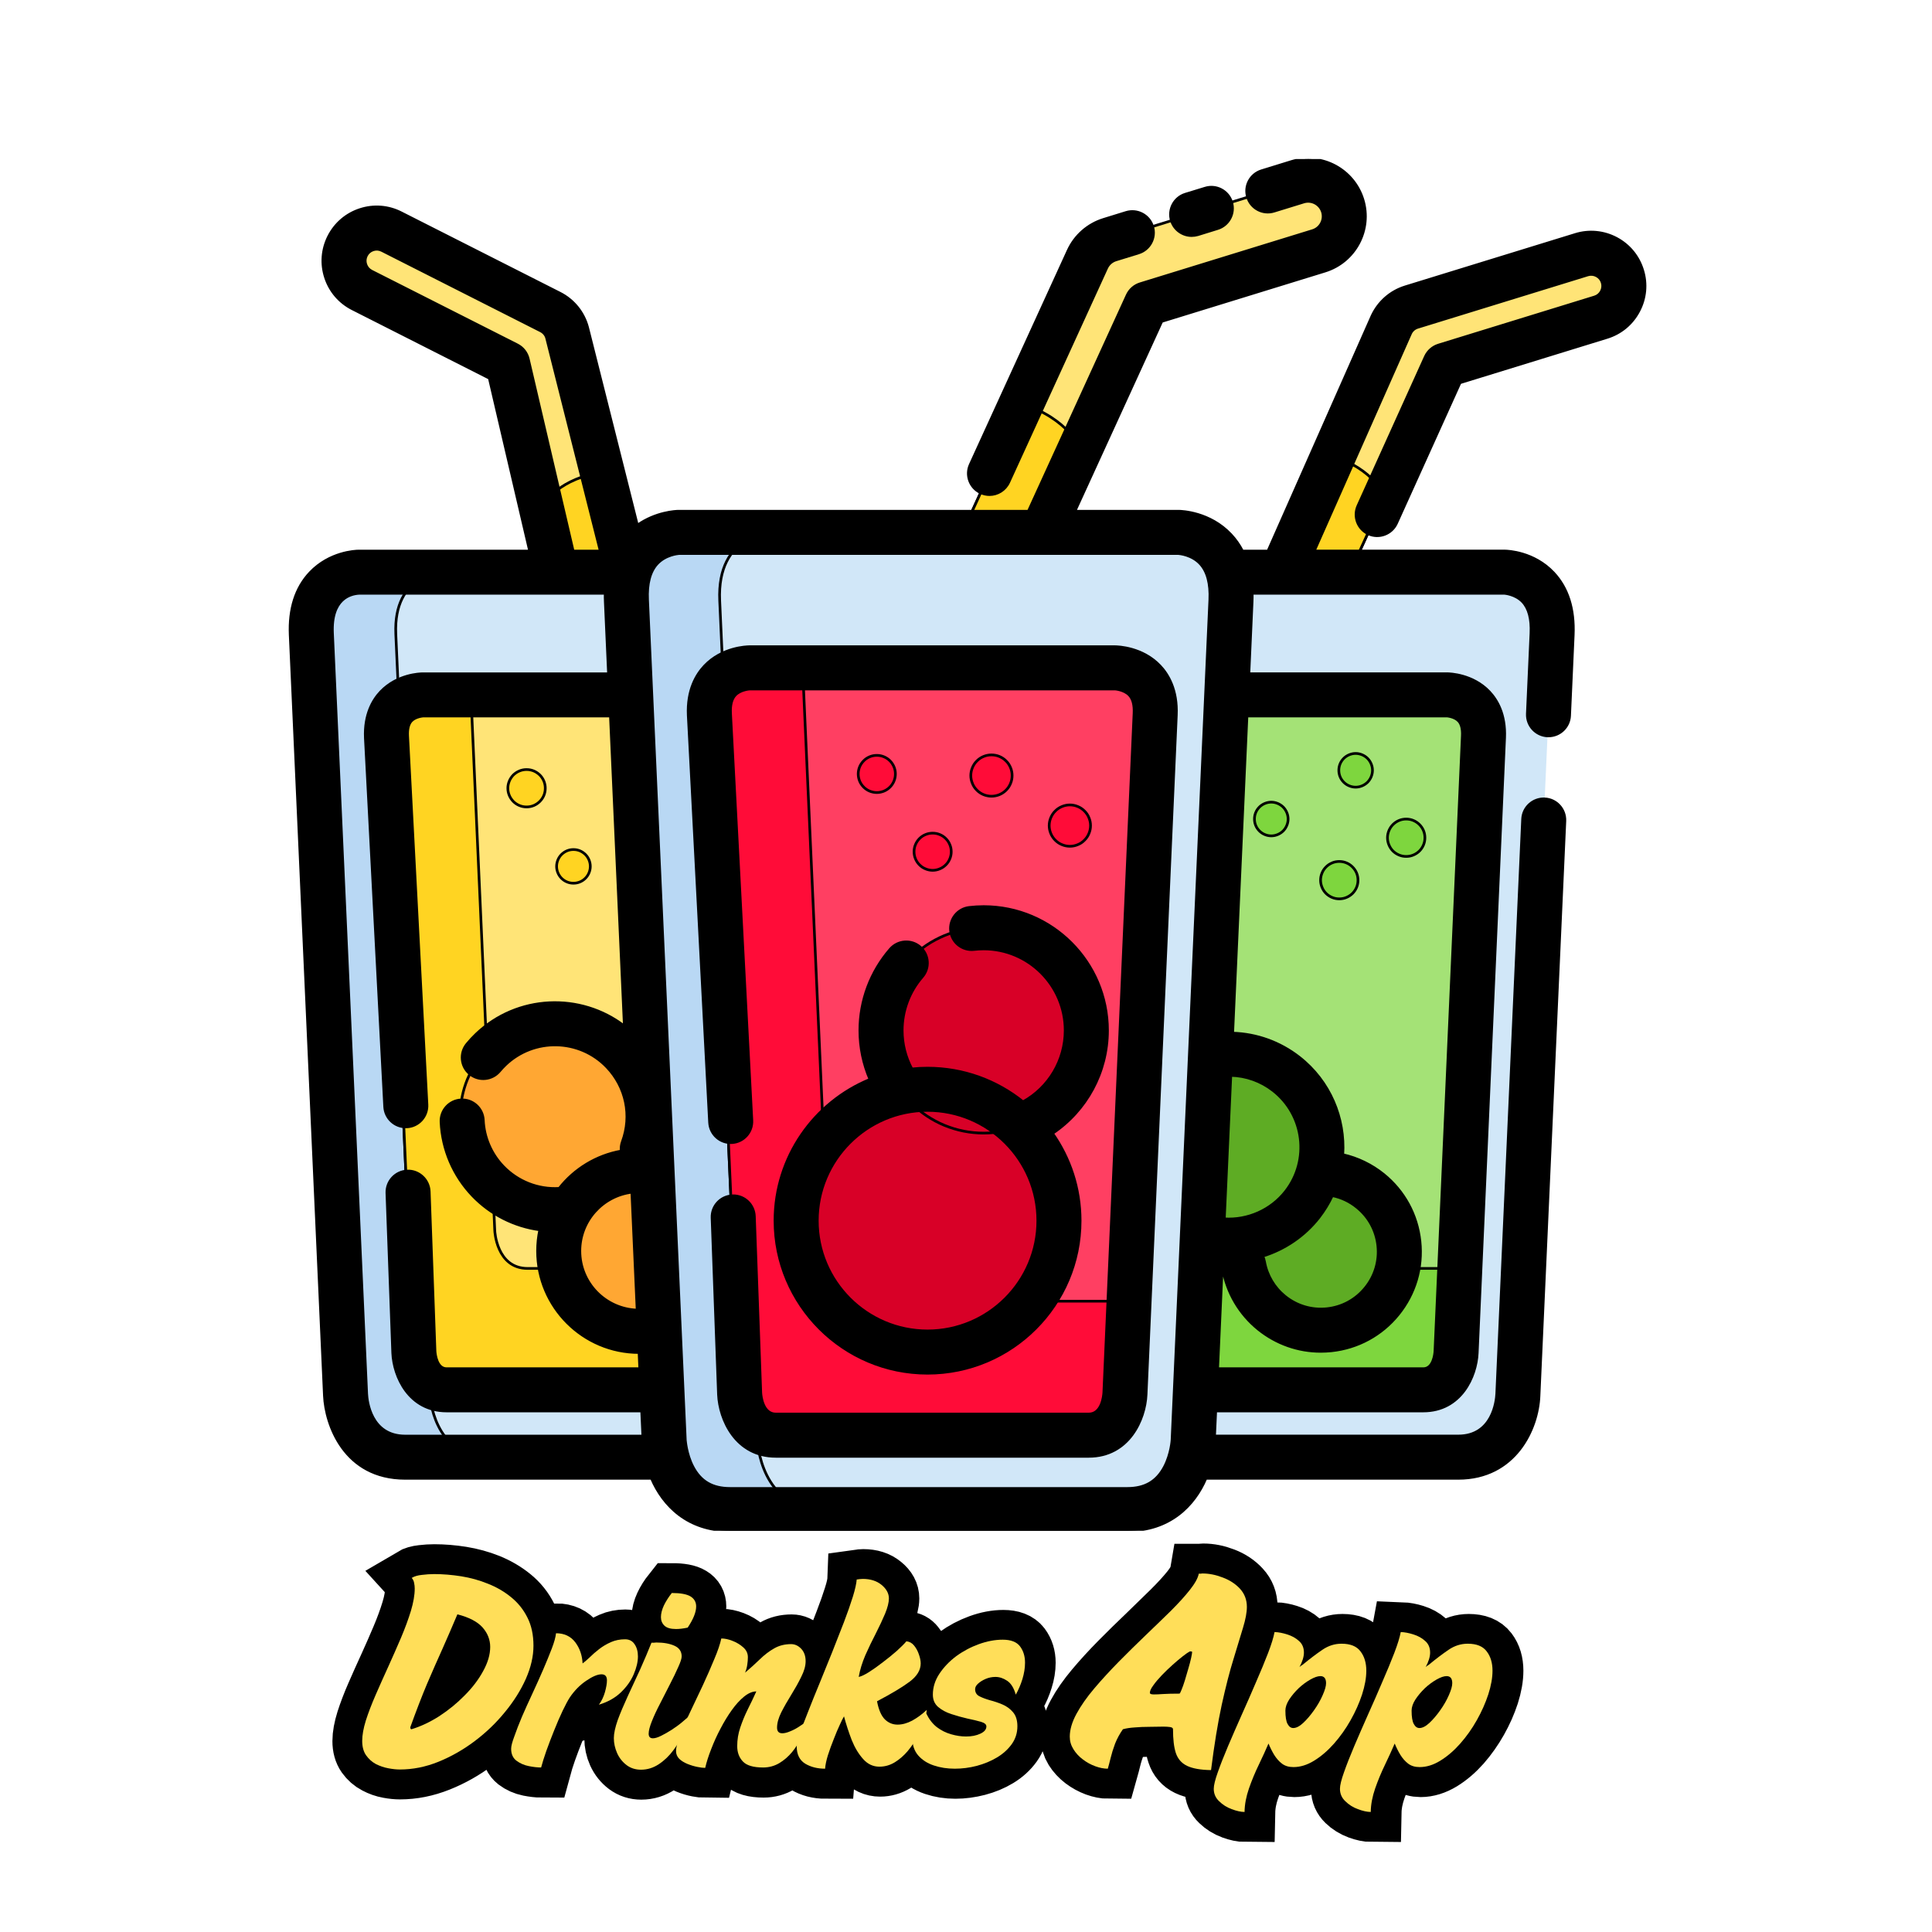 <svg xmlns="http://www.w3.org/2000/svg" xmlns:xlink="http://www.w3.org/1999/xlink" width="200" zoomAndPan="magnify" viewBox="0 0 150 150" height="200" preserveAspectRatio="xMidYMid meet" version="1.0"><defs><g/><clipPath id="c70fd02181"><path d="M 69 12.348 L 106 12.348 L 106 56 L 69 56 Z M 69 12.348 " clip-rule="nonzero"/></clipPath><clipPath id="ac910d8afb"><path d="M 47 40 L 97 40 L 97 118.848 L 47 118.848 Z M 47 40 " clip-rule="nonzero"/></clipPath><clipPath id="46d5d565ce"><path d="M 47 40 L 66 40 L 66 118.848 L 47 118.848 Z M 47 40 " clip-rule="nonzero"/></clipPath><clipPath id="32573f67e9"><path d="M 22 12.348 L 128 12.348 L 128 118.848 L 22 118.848 Z M 22 12.348 " clip-rule="nonzero"/></clipPath><clipPath id="8e5f05654f"><path d="M 21.875 12.348 L 128.375 12.348 L 128.375 118.848 L 21.875 118.848 Z M 21.875 12.348 " clip-rule="nonzero"/></clipPath></defs><path stroke-linecap="butt" transform="matrix(0.208, 0, 0, 0.208, 21.873, 12.349)" fill-opacity="1" fill="#ffe477" fill-rule="nonzero" stroke-linejoin="miter" d="M 130 220.8 C 131.671 221.082 133.437 221.026 135.183 220.556 C 141.699 218.828 145.587 212.143 143.859 205.626 L 106.545 64.857 C 105.662 61.495 103.371 58.678 100.253 57.101 L 40.986 27.091 C 34.958 24.03 27.615 26.453 24.573 32.462 C 21.53 38.472 23.934 45.833 29.944 48.875 L 84.347 76.406 L 120.253 211.88 C 121.512 216.65 125.437 220.011 130 220.8 Z M 130 220.8 " stroke="#000000" stroke-width="1" stroke-opacity="1" stroke-miterlimit="4"/><path stroke-linecap="butt" transform="matrix(0.208, 0, 0, 0.208, 21.873, 12.349)" fill-opacity="1" fill="#ffd422" fill-rule="nonzero" stroke-linejoin="miter" d="M 120.291 116.763 L 143.859 205.626 C 145.587 212.143 141.699 218.828 135.183 220.556 C 133.437 221.026 131.671 221.082 130 220.8 C 125.437 220.011 121.512 216.65 120.253 211.88 L 98.131 128.462 C 98.131 128.462 103.502 119.091 120.291 116.763 Z M 120.291 116.763 " stroke="#000000" stroke-width="1" stroke-opacity="1" stroke-miterlimit="4"/><path stroke-linecap="butt" transform="matrix(0.208, 0, 0, 0.208, 21.873, 12.349)" fill-opacity="1" fill="#d1e7f8" fill-rule="nonzero" stroke-linejoin="miter" d="M 214.075 207.429 L 215.427 177.326 C 216.46 154.453 197.737 154.209 197.737 154.209 L 28.742 154.209 C 28.742 154.209 10.019 154.453 11.052 177.326 L 23.822 461.27 C 23.822 461.345 24.76 484.556 46.075 484.556 L 180.404 484.556 C 201.718 484.556 202.657 461.345 202.657 461.27 L 212.31 246.716 " stroke="#000000" stroke-width="1" stroke-opacity="1" stroke-miterlimit="4"/><path stroke-linecap="butt" transform="matrix(0.208, 0, 0, 0.208, 21.873, 12.349)" fill-opacity="1" fill="#b9d8f4" fill-rule="nonzero" stroke-linejoin="miter" d="M 55.352 461.27 L 42.582 177.326 C 41.568 154.453 60.272 154.209 60.272 154.209 L 28.742 154.209 C 28.742 154.209 10.019 154.453 11.052 177.326 L 23.822 461.27 C 23.822 461.345 24.76 484.556 46.075 484.556 L 77.606 484.556 C 56.291 484.556 55.352 461.345 55.352 461.27 Z M 55.352 461.27 " stroke="#000000" stroke-width="1" stroke-opacity="1" stroke-miterlimit="4"/><path stroke-linecap="butt" transform="matrix(0.208, 0, 0, 0.208, 21.873, 12.349)" fill-opacity="1" fill="#ffe477" fill-rule="nonzero" stroke-linejoin="miter" d="M 49.324 445.345 C 49.324 445.345 49.925 459.411 61.568 459.411 L 167.333 459.411 C 178.976 459.411 179.596 445.345 179.596 445.345 L 189.812 215.673 C 190.507 200.105 176.272 200.011 176.272 200.011 L 52.648 200.011 C 52.648 200.011 38.394 200.105 39.108 215.673 Z M 49.324 445.345 " stroke="#000000" stroke-width="1" stroke-opacity="1" stroke-miterlimit="4"/><path stroke-linecap="butt" transform="matrix(0.208, 0, 0, 0.208, 21.873, 12.349)" fill-opacity="1" fill="#ffd422" fill-rule="nonzero" stroke-linejoin="miter" d="M 91.784 414.096 C 80.122 414.096 79.521 400.03 79.521 400.03 L 70.62 200.011 L 52.648 200.011 C 52.648 200.011 38.394 200.105 39.108 215.673 L 49.324 445.345 C 49.324 445.345 49.925 459.411 61.568 459.411 L 167.333 459.411 C 178.976 459.411 179.596 445.345 179.596 445.345 L 180.986 414.096 Z M 91.784 414.096 " stroke="#000000" stroke-width="1" stroke-opacity="1" stroke-miterlimit="4"/><path stroke-linecap="butt" transform="matrix(0.208, 0, 0, 0.208, 21.873, 12.349)" fill-opacity="1" fill="#ffd422" fill-rule="nonzero" stroke-linejoin="miter" d="M 115.183 264.03 C 115.183 264.857 115.014 265.664 114.695 266.434 C 114.376 267.204 113.925 267.88 113.343 268.462 C 112.742 269.063 112.066 269.514 111.296 269.833 C 110.526 270.152 109.718 270.303 108.892 270.303 C 108.066 270.303 107.258 270.152 106.488 269.833 C 105.718 269.514 105.042 269.063 104.441 268.462 C 103.859 267.88 103.408 267.204 103.089 266.434 C 102.77 265.664 102.601 264.857 102.601 264.03 C 102.601 263.185 102.77 262.378 103.089 261.608 C 103.408 260.838 103.859 260.162 104.441 259.58 C 105.042 258.997 105.718 258.528 106.488 258.209 C 107.258 257.889 108.066 257.739 108.892 257.739 C 109.718 257.739 110.526 257.889 111.296 258.209 C 112.066 258.528 112.742 258.997 113.343 259.58 C 113.925 260.162 114.376 260.838 114.695 261.608 C 115.014 262.378 115.183 263.185 115.183 264.03 Z M 115.183 264.03 " stroke="#000000" stroke-width="1" stroke-opacity="1" stroke-miterlimit="4"/><path stroke-linecap="butt" transform="matrix(0.208, 0, 0, 0.208, 21.873, 12.349)" fill-opacity="1" fill="#ffd422" fill-rule="nonzero" stroke-linejoin="miter" d="M 98.376 234.847 C 98.376 235.786 98.206 236.669 97.85 237.533 C 97.493 238.378 96.986 239.129 96.329 239.786 C 95.671 240.443 94.92 240.95 94.075 241.307 C 93.211 241.664 92.329 241.833 91.39 241.833 C 90.469 241.833 89.587 241.664 88.723 241.307 C 87.859 240.95 87.108 240.443 86.451 239.786 C 85.812 239.129 85.305 238.378 84.948 237.533 C 84.591 236.669 84.404 235.786 84.404 234.847 C 84.404 233.927 84.591 233.044 84.948 232.18 C 85.305 231.335 85.812 230.565 86.451 229.908 C 87.108 229.27 87.859 228.763 88.723 228.406 C 89.587 228.049 90.469 227.88 91.39 227.88 C 92.329 227.88 93.211 228.049 94.075 228.406 C 94.92 228.763 95.671 229.27 96.329 229.908 C 96.986 230.565 97.493 231.335 97.85 232.18 C 98.206 233.044 98.376 233.927 98.376 234.847 Z M 98.376 234.847 " stroke="#000000" stroke-width="1" stroke-opacity="1" stroke-miterlimit="4"/><path stroke-linecap="butt" transform="matrix(0.208, 0, 0, 0.208, 21.873, 12.349)" fill-opacity="1" fill="#ffd422" fill-rule="nonzero" stroke-linejoin="miter" d="M 148.385 228.162 C 148.385 228.988 148.235 229.795 147.915 230.565 C 147.596 231.335 147.127 232.011 146.545 232.612 C 145.962 233.195 145.268 233.645 144.498 233.965 C 143.728 234.284 142.939 234.453 142.094 234.453 C 141.268 234.453 140.46 234.284 139.69 233.965 C 138.92 233.645 138.244 233.195 137.662 232.612 C 137.061 232.011 136.61 231.335 136.291 230.565 C 135.972 229.795 135.822 228.988 135.822 228.162 C 135.822 227.335 135.972 226.528 136.291 225.758 C 136.61 224.988 137.061 224.312 137.662 223.711 C 138.244 223.129 138.92 222.678 139.69 222.359 C 140.46 222.04 141.268 221.871 142.094 221.871 C 142.939 221.871 143.728 222.04 144.498 222.359 C 145.268 222.678 145.962 223.129 146.545 223.711 C 147.127 224.312 147.596 224.988 147.915 225.758 C 148.235 226.528 148.385 227.335 148.385 228.162 Z M 148.385 228.162 " stroke="#000000" stroke-width="1" stroke-opacity="1" stroke-miterlimit="4"/><path stroke-linecap="butt" transform="matrix(0.208, 0, 0, 0.208, 21.873, 12.349)" fill-opacity="1" fill="#ffd422" fill-rule="nonzero" stroke-linejoin="miter" d="M 167.953 253.345 C 167.953 254.265 167.765 255.148 167.408 256.011 C 167.052 256.857 166.563 257.626 165.906 258.284 C 165.249 258.922 164.498 259.429 163.634 259.786 C 162.77 260.143 161.887 260.312 160.967 260.312 C 160.028 260.312 159.145 260.143 158.282 259.786 C 157.437 259.429 156.685 258.922 156.028 258.284 C 155.371 257.626 154.864 256.857 154.507 256.011 C 154.15 255.148 153.981 254.265 153.981 253.345 C 153.981 252.406 154.15 251.523 154.507 250.659 C 154.864 249.814 155.371 249.063 156.028 248.406 C 156.685 247.749 157.437 247.242 158.282 246.885 C 159.145 246.528 160.028 246.359 160.967 246.359 C 161.887 246.359 162.77 246.528 163.634 246.885 C 164.498 247.242 165.249 247.749 165.906 248.406 C 166.563 249.063 167.052 249.814 167.408 250.659 C 167.765 251.523 167.953 252.406 167.953 253.345 Z M 167.953 253.345 " stroke="#000000" stroke-width="1" stroke-opacity="1" stroke-miterlimit="4"/><path stroke-linecap="butt" transform="matrix(0.208, 0, 0, 0.208, 21.873, 12.349)" fill-opacity="1" fill="#ffa733" fill-rule="nonzero" stroke-linejoin="miter" d="M 161.493 407.955 C 161.493 409.871 161.305 411.786 160.929 413.664 C 160.573 415.542 160.009 417.382 159.277 419.148 C 158.545 420.932 157.643 422.622 156.573 424.218 C 155.502 425.814 154.282 427.279 152.929 428.65 C 151.577 430.002 150.094 431.223 148.498 432.293 C 146.901 433.345 145.211 434.246 143.427 434.997 C 141.662 435.73 139.822 436.274 137.944 436.65 C 136.066 437.026 134.15 437.213 132.235 437.213 C 130.319 437.213 128.404 437.026 126.526 436.65 C 124.648 436.274 122.807 435.73 121.042 434.997 C 119.258 434.246 117.568 433.345 115.972 432.293 C 114.376 431.223 112.911 430.002 111.54 428.65 C 110.188 427.279 108.967 425.814 107.897 424.218 C 106.845 422.622 105.944 420.932 105.192 419.148 C 104.46 417.382 103.915 415.542 103.54 413.664 C 103.164 411.786 102.976 409.871 102.976 407.955 C 102.976 406.04 103.164 404.124 103.54 402.246 C 103.915 400.368 104.46 398.528 105.192 396.763 C 105.944 394.979 106.845 393.288 107.897 391.692 C 108.967 390.096 110.188 388.612 111.54 387.26 C 112.911 385.908 114.376 384.688 115.972 383.617 C 117.568 382.547 119.258 381.645 121.042 380.913 C 122.807 380.18 124.648 379.617 126.526 379.26 C 128.404 378.885 130.319 378.697 132.235 378.697 C 134.15 378.697 136.066 378.885 137.944 379.26 C 139.822 379.617 141.662 380.18 143.427 380.913 C 145.211 381.645 146.901 382.547 148.498 383.617 C 150.094 384.688 151.577 385.908 152.929 387.26 C 154.282 388.612 155.502 390.096 156.573 391.692 C 157.643 393.288 158.545 394.979 159.277 396.763 C 160.009 398.528 160.573 400.368 160.929 402.246 C 161.305 404.124 161.493 406.04 161.493 407.955 Z M 161.493 407.955 " stroke="#000000" stroke-width="1" stroke-opacity="1" stroke-miterlimit="4"/><path stroke-linecap="butt" transform="matrix(0.208, 0, 0, 0.208, 21.873, 12.349)" fill-opacity="1" fill="#ffa733" fill-rule="nonzero" stroke-linejoin="miter" d="M 136.103 356.744 C 136.103 359.016 135.878 361.288 135.427 363.523 C 134.995 365.758 134.338 367.918 133.455 370.021 C 132.591 372.124 131.521 374.134 130.244 376.03 C 128.986 377.927 127.54 379.673 125.944 381.288 C 124.329 382.903 122.563 384.331 120.685 385.608 C 118.789 386.866 116.779 387.936 114.676 388.8 C 112.573 389.683 110.394 390.34 108.16 390.791 C 105.925 391.223 103.671 391.448 101.399 391.448 C 99.108 391.448 96.854 391.223 94.62 390.791 C 92.385 390.34 90.225 389.683 88.122 388.8 C 86.019 387.936 84.009 386.866 82.113 385.608 C 80.216 384.331 78.469 382.903 76.854 381.288 C 75.239 379.673 73.812 377.927 72.535 376.03 C 71.277 374.134 70.206 372.124 69.324 370.021 C 68.46 367.918 67.803 365.758 67.352 363.523 C 66.92 361.288 66.695 359.016 66.695 356.744 C 66.695 354.472 66.92 352.218 67.352 349.983 C 67.803 347.749 68.46 345.57 69.324 343.467 C 70.206 341.364 71.277 339.354 72.535 337.457 C 73.812 335.561 75.239 333.814 76.854 332.199 C 78.469 330.584 80.216 329.157 82.113 327.88 C 84.009 326.622 86.019 325.551 88.122 324.688 C 90.225 323.805 92.385 323.148 94.62 322.716 C 96.854 322.265 99.108 322.04 101.399 322.04 C 103.671 322.04 105.925 322.265 108.16 322.716 C 110.394 323.148 112.573 323.805 114.676 324.688 C 116.779 325.551 118.789 326.622 120.685 327.88 C 122.563 329.157 124.329 330.584 125.944 332.199 C 127.54 333.814 128.986 335.561 130.244 337.457 C 131.521 339.354 132.591 341.364 133.455 343.467 C 134.338 345.57 134.995 347.749 135.427 349.983 C 135.878 352.218 136.103 354.472 136.103 356.744 Z M 136.103 356.744 " stroke="#000000" stroke-width="1" stroke-opacity="1" stroke-miterlimit="4"/><path stroke-linecap="butt" transform="matrix(0.208, 0, 0, 0.208, 21.873, 12.349)" fill-opacity="1" fill="#ffe477" fill-rule="nonzero" stroke-linejoin="miter" d="M 364.704 211.58 C 362.995 211.58 361.268 211.223 359.634 210.472 C 353.493 207.673 350.789 200.425 353.606 194.284 L 414.169 61.852 C 415.615 58.678 418.338 56.293 421.681 55.26 L 485.174 35.692 C 491.615 33.72 498.451 37.326 500.441 43.767 C 502.413 50.227 498.807 57.063 492.366 59.035 L 434.094 76.988 L 375.803 204.443 C 373.756 208.932 369.324 211.58 364.704 211.58 Z M 364.704 211.58 " stroke="#000000" stroke-width="1" stroke-opacity="1" stroke-miterlimit="4"/><path stroke-linecap="butt" transform="matrix(0.208, 0, 0, 0.208, 21.873, 12.349)" fill-opacity="1" fill="#ffd422" fill-rule="nonzero" stroke-linejoin="miter" d="M 391.84 110.678 L 353.606 194.284 C 350.789 200.425 353.493 207.655 359.634 210.472 C 361.268 211.223 362.995 211.58 364.704 211.58 C 369.324 211.58 373.756 208.932 375.803 204.443 L 411.709 125.946 C 411.709 125.965 407.991 115.805 391.84 110.678 Z M 391.84 110.678 " stroke="#000000" stroke-width="1" stroke-opacity="1" stroke-miterlimit="4"/><path stroke-linecap="butt" transform="matrix(0.208, 0, 0, 0.208, 21.873, 12.349)" fill-opacity="1" fill="#d1e7f8" fill-rule="nonzero" stroke-linejoin="miter" d="M 472.836 207.429 L 474.188 177.326 C 475.221 154.453 456.498 154.209 456.498 154.209 L 287.502 154.209 C 287.502 154.209 268.798 154.453 269.831 177.326 L 282.582 461.27 C 282.601 461.345 283.521 484.556 304.836 484.556 L 439.164 484.556 C 460.498 484.556 461.418 461.345 461.418 461.27 L 471.07 246.716 " stroke="#000000" stroke-width="1" stroke-opacity="1" stroke-miterlimit="4"/><path stroke-linecap="butt" transform="matrix(0.208, 0, 0, 0.208, 21.873, 12.349)" fill-opacity="1" fill="#b9d8f4" fill-rule="nonzero" stroke-linejoin="miter" d="M 314.131 461.27 L 301.361 177.326 C 300.329 154.453 319.033 154.209 319.033 154.209 L 287.502 154.209 C 287.502 154.209 268.798 154.453 269.831 177.326 L 282.582 461.27 C 282.601 461.345 283.521 484.556 304.836 484.556 L 336.385 484.556 C 315.052 484.556 314.131 461.345 314.131 461.27 Z M 314.131 461.27 " stroke="#000000" stroke-width="1" stroke-opacity="1" stroke-miterlimit="4"/><path stroke-linecap="butt" transform="matrix(0.208, 0, 0, 0.208, 21.873, 12.349)" fill-opacity="1" fill="#a4e276" fill-rule="nonzero" stroke-linejoin="miter" d="M 308.084 445.345 C 308.084 445.345 308.685 459.411 320.347 459.411 L 426.094 459.411 C 437.756 459.411 438.357 445.345 438.357 445.345 L 448.573 215.673 C 449.286 200.105 435.033 200.011 435.033 200.011 L 311.408 200.011 C 311.408 200.011 297.174 200.105 297.868 215.673 Z M 308.084 445.345 " stroke="#000000" stroke-width="1" stroke-opacity="1" stroke-miterlimit="4"/><path stroke-linecap="butt" transform="matrix(0.208, 0, 0, 0.208, 21.873, 12.349)" fill-opacity="1" fill="#7ed63e" fill-rule="nonzero" stroke-linejoin="miter" d="M 350.545 414.096 C 338.901 414.096 338.3 400.03 338.3 400.03 L 329.399 200.011 L 311.408 200.011 C 311.408 200.011 297.174 200.105 297.868 215.673 L 308.084 445.345 C 308.084 445.345 308.685 459.411 320.347 459.411 L 426.113 459.411 C 437.756 459.411 438.357 445.345 438.357 445.345 L 439.746 414.096 Z M 350.545 414.096 " stroke="#000000" stroke-width="1" stroke-opacity="1" stroke-miterlimit="4"/><path stroke-linecap="butt" transform="matrix(0.208, 0, 0, 0.208, 21.873, 12.349)" fill-opacity="1" fill="#7ed63e" fill-rule="nonzero" stroke-linejoin="miter" d="M 375.653 246.34 C 375.653 247.166 375.484 247.974 375.164 248.744 C 374.845 249.514 374.394 250.19 373.812 250.791 C 373.211 251.373 372.535 251.824 371.765 252.143 C 370.995 252.462 370.207 252.631 369.361 252.631 C 368.535 252.631 367.728 252.462 366.958 252.143 C 366.188 251.824 365.512 251.373 364.93 250.791 C 364.329 250.19 363.878 249.514 363.559 248.744 C 363.239 247.974 363.089 247.166 363.089 246.34 C 363.089 245.514 363.239 244.706 363.559 243.936 C 363.878 243.166 364.329 242.49 364.93 241.889 C 365.512 241.307 366.188 240.857 366.958 240.537 C 367.728 240.218 368.535 240.049 369.361 240.049 C 370.207 240.049 370.995 240.218 371.765 240.537 C 372.535 240.857 373.211 241.307 373.812 241.889 C 374.394 242.49 374.845 243.166 375.164 243.936 C 375.484 244.706 375.653 245.514 375.653 246.34 Z M 375.653 246.34 " stroke="#000000" stroke-width="1" stroke-opacity="1" stroke-miterlimit="4"/><path stroke-linecap="butt" transform="matrix(0.208, 0, 0, 0.208, 21.873, 12.349)" fill-opacity="1" fill="#7ed63e" fill-rule="nonzero" stroke-linejoin="miter" d="M 401.737 269.176 C 401.737 270.096 401.568 270.979 401.211 271.842 C 400.854 272.688 400.347 273.457 399.69 274.115 C 399.033 274.753 398.282 275.26 397.418 275.617 C 396.573 275.974 395.671 276.143 394.751 276.143 C 393.831 276.143 392.93 275.974 392.084 275.617 C 391.221 275.26 390.469 274.753 389.812 274.115 C 389.155 273.457 388.648 272.688 388.31 271.842 C 387.953 270.979 387.765 270.096 387.765 269.176 C 387.765 268.237 387.953 267.354 388.31 266.49 C 388.648 265.645 389.155 264.894 389.812 264.237 C 390.469 263.58 391.221 263.072 392.084 262.716 C 392.93 262.359 393.831 262.19 394.751 262.19 C 395.671 262.19 396.573 262.359 397.418 262.716 C 398.282 263.072 399.033 263.58 399.69 264.237 C 400.347 264.894 400.854 265.645 401.211 266.49 C 401.568 267.354 401.737 268.237 401.737 269.176 Z M 401.737 269.176 " stroke="#000000" stroke-width="1" stroke-opacity="1" stroke-miterlimit="4"/><path stroke-linecap="butt" transform="matrix(0.208, 0, 0, 0.208, 21.873, 12.349)" fill-opacity="1" fill="#7ed63e" fill-rule="nonzero" stroke-linejoin="miter" d="M 407.145 228.162 C 407.145 228.988 406.976 229.795 406.657 230.565 C 406.338 231.335 405.887 232.011 405.305 232.612 C 404.704 233.195 404.028 233.645 403.258 233.965 C 402.488 234.284 401.699 234.453 400.854 234.453 C 400.028 234.453 399.221 234.284 398.451 233.965 C 397.681 233.645 397.005 233.195 396.422 232.612 C 395.822 232.011 395.371 231.335 395.052 230.565 C 394.732 229.795 394.582 228.988 394.582 228.162 C 394.582 227.335 394.732 226.528 395.052 225.758 C 395.371 224.988 395.822 224.312 396.422 223.711 C 397.005 223.129 397.681 222.678 398.451 222.359 C 399.221 222.04 400.028 221.871 400.854 221.871 C 401.699 221.871 402.488 222.04 403.258 222.359 C 404.028 222.678 404.704 223.129 405.305 223.711 C 405.887 224.312 406.338 224.988 406.657 225.758 C 406.976 226.528 407.145 227.335 407.145 228.162 Z M 407.145 228.162 " stroke="#000000" stroke-width="1" stroke-opacity="1" stroke-miterlimit="4"/><path stroke-linecap="butt" transform="matrix(0.208, 0, 0, 0.208, 21.873, 12.349)" fill-opacity="1" fill="#7ed63e" fill-rule="nonzero" stroke-linejoin="miter" d="M 426.714 253.345 C 426.714 254.265 426.545 255.148 426.188 256.011 C 425.831 256.857 425.324 257.626 424.667 258.284 C 424.009 258.922 423.258 259.429 422.394 259.786 C 421.549 260.143 420.648 260.312 419.728 260.312 C 418.807 260.312 417.906 260.143 417.061 259.786 C 416.197 259.429 415.446 258.922 414.789 258.284 C 414.131 257.626 413.643 256.857 413.286 256.011 C 412.93 255.148 412.742 254.265 412.742 253.345 C 412.742 252.406 412.93 251.523 413.286 250.659 C 413.643 249.814 414.131 249.063 414.789 248.406 C 415.446 247.749 416.197 247.242 417.061 246.885 C 417.906 246.528 418.807 246.359 419.728 246.359 C 420.648 246.359 421.549 246.528 422.394 246.885 C 423.258 247.242 424.009 247.749 424.667 248.406 C 425.324 249.063 425.831 249.814 426.188 250.659 C 426.545 251.523 426.714 252.406 426.714 253.345 Z M 426.714 253.345 " stroke="#000000" stroke-width="1" stroke-opacity="1" stroke-miterlimit="4"/><path stroke-linecap="butt" transform="matrix(0.208, 0, 0, 0.208, 21.873, 12.349)" fill-opacity="1" fill="#5eac24" fill-rule="nonzero" stroke-linejoin="miter" d="M 417.099 407.955 C 417.099 409.871 416.911 411.786 416.535 413.664 C 416.16 415.542 415.615 417.382 414.883 419.148 C 414.131 420.932 413.23 422.622 412.178 424.218 C 411.108 425.814 409.887 427.279 408.535 428.65 C 407.164 430.002 405.699 431.223 404.103 432.293 C 402.507 433.345 400.817 434.246 399.033 434.997 C 397.268 435.73 395.427 436.274 393.549 436.65 C 391.671 437.026 389.756 437.213 387.84 437.213 C 385.925 437.213 384.009 437.026 382.131 436.65 C 380.253 436.274 378.413 435.73 376.648 434.997 C 374.864 434.246 373.174 433.345 371.577 432.293 C 369.981 431.223 368.498 430.002 367.145 428.65 C 365.793 427.279 364.573 425.814 363.502 424.218 C 362.432 422.622 361.53 420.932 360.798 419.148 C 360.066 417.382 359.502 415.542 359.145 413.664 C 358.77 411.786 358.582 409.871 358.582 407.955 C 358.582 406.04 358.77 404.124 359.145 402.246 C 359.502 400.368 360.066 398.528 360.798 396.763 C 361.53 394.979 362.432 393.288 363.502 391.692 C 364.573 390.096 365.793 388.612 367.145 387.26 C 368.498 385.908 369.981 384.688 371.577 383.617 C 373.174 382.547 374.864 381.645 376.648 380.913 C 378.413 380.18 380.253 379.617 382.131 379.26 C 384.009 378.885 385.925 378.697 387.84 378.697 C 389.756 378.697 391.671 378.885 393.549 379.26 C 395.427 379.617 397.268 380.18 399.033 380.913 C 400.817 381.645 402.507 382.547 404.103 383.617 C 405.699 384.688 407.164 385.908 408.535 387.26 C 409.887 388.612 411.108 390.096 412.178 391.692 C 413.23 393.288 414.131 394.979 414.883 396.763 C 415.615 398.528 416.16 400.368 416.535 402.246 C 416.911 404.124 417.099 406.04 417.099 407.955 Z M 417.099 407.955 " stroke="#000000" stroke-width="1" stroke-opacity="1" stroke-miterlimit="4"/><path stroke-linecap="butt" transform="matrix(0.208, 0, 0, 0.208, 21.873, 12.349)" fill-opacity="1" fill="#5eac24" fill-rule="nonzero" stroke-linejoin="miter" d="M 388.272 368.857 C 388.272 371.129 388.066 373.382 387.615 375.617 C 387.164 377.852 386.507 380.03 385.643 382.134 C 384.76 384.237 383.69 386.227 382.432 388.124 C 381.174 390.021 379.728 391.786 378.113 393.382 C 376.498 394.997 374.751 396.443 372.854 397.702 C 370.958 398.979 368.967 400.049 366.864 400.913 C 364.76 401.777 362.582 402.434 360.347 402.885 C 358.113 403.335 355.859 403.561 353.568 403.561 C 351.296 403.561 349.042 403.335 346.807 402.885 C 344.573 402.434 342.394 401.777 340.291 400.913 C 338.188 400.049 336.197 398.979 334.3 397.702 C 332.404 396.443 330.638 394.997 329.042 393.382 C 327.427 391.786 325.981 390.021 324.723 388.124 C 323.446 386.227 322.376 384.237 321.512 382.134 C 320.648 380.03 319.991 377.852 319.54 375.617 C 319.089 373.382 318.864 371.129 318.864 368.857 C 318.864 366.565 319.089 364.312 319.54 362.077 C 319.991 359.842 320.648 357.664 321.512 355.561 C 322.376 353.457 323.446 351.467 324.723 349.57 C 325.981 347.673 327.427 345.927 329.042 344.312 C 330.638 342.697 332.404 341.251 334.3 339.993 C 336.197 338.734 338.188 337.664 340.291 336.781 C 342.394 335.918 344.573 335.26 346.807 334.81 C 349.042 334.359 351.296 334.152 353.568 334.152 C 355.859 334.152 358.113 334.359 360.347 334.81 C 362.582 335.26 364.76 335.918 366.864 336.781 C 368.967 337.664 370.958 338.734 372.854 339.993 C 374.751 341.251 376.498 342.697 378.113 344.312 C 379.728 345.927 381.174 347.673 382.432 349.57 C 383.69 351.467 384.76 353.457 385.643 355.561 C 386.507 357.664 387.164 359.842 387.615 362.077 C 388.066 364.312 388.272 366.565 388.272 368.857 Z M 388.272 368.857 " stroke="#000000" stroke-width="1" stroke-opacity="1" stroke-miterlimit="4"/><path fill="#ffe477" d="M 73.07 54.512 C 72.684 54.512 72.285 54.43 71.906 54.258 C 70.5 53.613 69.879 51.949 70.523 50.539 L 84.434 20.121 C 84.766 19.395 85.395 18.844 86.16 18.609 L 100.742 14.117 C 102.223 13.66 103.793 14.492 104.246 15.969 C 104.703 17.449 103.875 19.02 102.395 19.477 L 89.012 23.598 L 75.625 52.871 C 75.152 53.902 74.137 54.512 73.07 54.512 Z M 73.07 54.512 " fill-opacity="1" fill-rule="nonzero"/><g clip-path="url(#c70fd02181)"><path stroke-linecap="butt" transform="matrix(0.208, 0, 0, 0.208, 21.873, 12.349)" fill="none" stroke-linejoin="miter" d="M 246.131 202.697 C 244.272 202.697 242.357 202.303 240.535 201.476 C 233.775 198.378 230.789 190.378 233.887 183.598 L 300.76 37.364 C 302.357 33.871 305.38 31.223 309.061 30.096 L 379.164 8.5 C 386.282 6.303 393.831 10.303 396.009 17.401 C 398.207 24.518 394.225 32.068 387.108 34.265 L 322.77 54.077 L 258.413 194.81 C 256.141 199.767 251.258 202.697 246.131 202.697 Z M 246.131 202.697 " stroke="#000000" stroke-width="1" stroke-opacity="1" stroke-miterlimit="4"/></g><path stroke-linecap="butt" transform="matrix(0.208, 0, 0, 0.208, 21.873, 12.349)" fill-opacity="1" fill="#ffd422" fill-rule="nonzero" stroke-linejoin="miter" d="M 276.103 91.279 L 233.887 183.598 C 230.789 190.378 233.775 198.378 240.535 201.476 C 242.357 202.303 244.272 202.697 246.131 202.697 C 251.258 202.697 256.141 199.767 258.413 194.81 L 298.037 108.162 C 298.037 108.162 293.944 96.95 276.103 91.279 Z M 276.103 91.279 " stroke="#000000" stroke-width="1" stroke-opacity="1" stroke-miterlimit="4"/><path fill="#d1e7f8" d="M 95.262 53.559 L 95.574 46.641 C 95.812 41.391 91.512 41.336 91.512 41.336 L 52.699 41.336 C 52.699 41.336 48.398 41.391 48.637 46.641 L 51.566 111.855 C 51.57 111.875 51.781 117.207 56.68 117.207 L 87.531 117.207 C 92.43 117.207 92.641 111.875 92.641 111.855 L 94.859 62.582 " fill-opacity="1" fill-rule="nonzero"/><g clip-path="url(#ac910d8afb)"><path stroke-linecap="butt" transform="matrix(0.208, 0, 0, 0.208, 21.873, 12.349)" fill="none" stroke-linejoin="miter" d="M 352.817 198.115 L 354.319 164.857 C 355.465 139.617 334.789 139.354 334.789 139.354 L 148.197 139.354 C 148.197 139.354 127.521 139.617 128.667 164.857 L 142.751 478.378 C 142.77 478.472 143.784 504.105 167.333 504.105 L 315.653 504.105 C 339.202 504.105 340.216 478.472 340.216 478.378 L 350.883 241.495 " stroke="#000000" stroke-width="1" stroke-opacity="1" stroke-miterlimit="4"/></g><path fill="#b9d8f4" d="M 58.812 111.855 L 55.879 46.641 C 55.641 41.391 59.941 41.336 59.941 41.336 L 52.699 41.336 C 52.699 41.336 48.398 41.391 48.637 46.641 L 51.57 111.855 C 51.57 111.875 51.781 117.207 56.68 117.207 L 63.922 117.207 C 59.023 117.207 58.812 111.875 58.812 111.855 Z M 58.812 111.855 " fill-opacity="1" fill-rule="nonzero"/><g clip-path="url(#46d5d565ce)"><path stroke-linecap="butt" transform="matrix(0.208, 0, 0, 0.208, 21.873, 12.349)" fill="none" stroke-linejoin="miter" d="M 177.587 478.378 L 163.483 164.857 C 162.338 139.617 183.014 139.354 183.014 139.354 L 148.197 139.354 C 148.197 139.354 127.521 139.617 128.667 164.857 L 142.77 478.378 C 142.77 478.472 143.784 504.105 167.333 504.105 L 202.15 504.105 C 178.601 504.105 177.587 478.472 177.587 478.378 Z M 177.587 478.378 " stroke="#000000" stroke-width="1" stroke-opacity="1" stroke-miterlimit="4"/></g><path stroke-linecap="butt" transform="matrix(0.208, 0, 0, 0.208, 21.873, 12.349)" fill-opacity="1" fill="#ff3f62" fill-rule="nonzero" stroke-linejoin="miter" d="M 170.92 460.8 C 170.92 460.8 171.577 476.331 184.441 476.331 L 301.23 476.331 C 314.094 476.331 314.751 460.8 314.751 460.8 L 326.037 207.223 C 326.807 190.021 311.089 189.927 311.089 189.927 L 174.582 189.927 C 174.582 189.927 158.864 190.021 159.634 207.223 Z M 170.92 460.8 " stroke="#000000" stroke-width="1" stroke-opacity="1" stroke-miterlimit="4"/><path stroke-linecap="butt" transform="matrix(0.208, 0, 0, 0.208, 21.873, 12.349)" fill-opacity="1" fill="#ff0c38" fill-rule="nonzero" stroke-linejoin="miter" d="M 217.793 426.321 C 204.93 426.321 204.272 410.791 204.272 410.791 L 194.432 189.927 L 174.582 189.927 C 174.582 189.927 158.864 190.021 159.634 207.223 L 170.92 460.819 C 170.92 460.819 171.577 476.35 184.441 476.35 L 301.23 476.35 C 314.094 476.35 314.751 460.819 314.751 460.819 L 316.291 426.321 Z M 217.793 426.321 " stroke="#000000" stroke-width="1" stroke-opacity="1" stroke-miterlimit="4"/><path stroke-linecap="butt" transform="matrix(0.208, 0, 0, 0.208, 21.873, 12.349)" fill-opacity="1" fill="#ff0c38" fill-rule="nonzero" stroke-linejoin="miter" d="M 229.061 229.514 C 229.061 230.434 228.892 231.317 228.535 232.18 C 228.178 233.026 227.69 233.777 227.033 234.434 C 226.376 235.072 225.643 235.58 224.779 235.936 C 223.934 236.274 223.052 236.462 222.131 236.462 C 221.211 236.462 220.329 236.274 219.465 235.936 C 218.62 235.58 217.868 235.072 217.23 234.434 C 216.573 233.777 216.066 233.026 215.709 232.18 C 215.371 231.317 215.183 230.434 215.183 229.514 C 215.183 228.594 215.371 227.711 215.709 226.866 C 216.066 226.021 216.573 225.27 217.23 224.612 C 217.868 223.955 218.62 223.467 219.465 223.11 C 220.329 222.753 221.211 222.584 222.131 222.584 C 223.052 222.584 223.934 222.753 224.779 223.11 C 225.643 223.467 226.376 223.955 227.033 224.612 C 227.69 225.27 228.178 226.021 228.535 226.866 C 228.892 227.711 229.061 228.594 229.061 229.514 Z M 229.061 229.514 " stroke="#000000" stroke-width="1" stroke-opacity="1" stroke-miterlimit="4"/><path stroke-linecap="butt" transform="matrix(0.208, 0, 0, 0.208, 21.873, 12.349)" fill-opacity="1" fill="#ff0c38" fill-rule="nonzero" stroke-linejoin="miter" d="M 272.629 230.115 C 272.629 231.148 272.441 232.124 272.047 233.063 C 271.653 234.021 271.108 234.847 270.376 235.58 C 269.662 236.293 268.817 236.857 267.878 237.251 C 266.939 237.626 265.944 237.833 264.93 237.833 C 263.897 237.833 262.92 237.626 261.981 237.251 C 261.023 236.857 260.197 236.293 259.483 235.58 C 258.751 234.847 258.188 234.021 257.812 233.063 C 257.418 232.124 257.211 231.148 257.211 230.115 C 257.211 229.101 257.418 228.105 257.812 227.166 C 258.188 226.227 258.751 225.382 259.483 224.669 C 260.197 223.936 261.023 223.392 261.981 222.997 C 262.92 222.603 263.897 222.415 264.93 222.415 C 265.944 222.415 266.939 222.603 267.878 222.997 C 268.817 223.392 269.662 223.936 270.376 224.669 C 271.108 225.382 271.653 226.227 272.047 227.166 C 272.441 228.105 272.629 229.101 272.629 230.115 Z M 272.629 230.115 " stroke="#000000" stroke-width="1" stroke-opacity="1" stroke-miterlimit="4"/><path stroke-linecap="butt" transform="matrix(0.208, 0, 0, 0.208, 21.873, 12.349)" fill-opacity="1" fill="#ff0c38" fill-rule="nonzero" stroke-linejoin="miter" d="M 249.906 258.547 C 249.906 259.467 249.737 260.349 249.38 261.195 C 249.023 262.058 248.535 262.81 247.878 263.448 C 247.221 264.105 246.469 264.612 245.624 264.95 C 244.779 265.307 243.897 265.495 242.976 265.495 C 242.056 265.495 241.174 265.307 240.31 264.95 C 239.465 264.612 238.714 264.105 238.056 263.448 C 237.418 262.81 236.911 262.058 236.554 261.195 C 236.197 260.349 236.028 259.467 236.028 258.547 C 236.028 257.626 236.197 256.744 236.554 255.899 C 236.911 255.035 237.418 254.284 238.056 253.645 C 238.714 252.988 239.465 252.481 240.31 252.143 C 241.174 251.786 242.056 251.617 242.976 251.617 C 243.897 251.617 244.779 251.786 245.624 252.143 C 246.469 252.481 247.221 252.988 247.878 253.645 C 248.535 254.284 249.023 255.035 249.38 255.899 C 249.737 256.744 249.906 257.626 249.906 258.547 Z M 249.906 258.547 " stroke="#000000" stroke-width="1" stroke-opacity="1" stroke-miterlimit="4"/><path stroke-linecap="butt" transform="matrix(0.208, 0, 0, 0.208, 21.873, 12.349)" fill-opacity="1" fill="#ff0c38" fill-rule="nonzero" stroke-linejoin="miter" d="M 301.906 248.8 C 301.906 249.814 301.699 250.81 301.305 251.749 C 300.93 252.688 300.366 253.533 299.634 254.246 C 298.92 254.979 298.094 255.542 297.136 255.918 C 296.197 256.312 295.221 256.519 294.188 256.519 C 293.174 256.519 292.178 256.312 291.239 255.918 C 290.3 255.542 289.455 254.979 288.742 254.246 C 288.009 253.533 287.465 252.688 287.07 251.749 C 286.676 250.81 286.469 249.814 286.469 248.8 C 286.469 247.786 286.676 246.791 287.07 245.852 C 287.465 244.913 288.009 244.068 288.742 243.354 C 289.455 242.622 290.3 242.077 291.239 241.683 C 292.178 241.288 293.174 241.082 294.188 241.082 C 295.221 241.082 296.197 241.288 297.136 241.683 C 298.094 242.077 298.92 242.622 299.634 243.354 C 300.366 244.068 300.93 244.913 301.305 245.852 C 301.699 246.791 301.906 247.786 301.906 248.8 Z M 301.906 248.8 " stroke="#000000" stroke-width="1" stroke-opacity="1" stroke-miterlimit="4"/><path stroke-linecap="butt" transform="matrix(0.208, 0, 0, 0.208, 21.873, 12.349)" fill-opacity="1" fill="#d80027" fill-rule="nonzero" stroke-linejoin="miter" d="M 290.131 396.274 C 290.131 399.486 289.812 402.678 289.192 405.833 C 288.554 408.988 287.634 412.068 286.394 415.035 C 285.155 418.021 283.653 420.838 281.868 423.523 C 280.066 426.19 278.037 428.669 275.765 430.96 C 273.474 433.232 270.995 435.26 268.329 437.044 C 265.643 438.847 262.826 440.349 259.84 441.589 C 256.873 442.81 253.812 443.749 250.638 444.368 C 247.483 445.007 244.291 445.326 241.08 445.326 C 237.85 445.326 234.657 445.007 231.502 444.368 C 228.347 443.749 225.286 442.81 222.3 441.589 C 219.333 440.349 216.498 438.847 213.831 437.044 C 211.145 435.26 208.667 433.232 206.394 430.96 C 204.122 428.669 202.075 426.19 200.291 423.523 C 198.507 420.838 196.986 418.021 195.765 415.035 C 194.526 412.068 193.587 408.988 192.967 405.833 C 192.347 402.678 192.028 399.486 192.028 396.274 C 192.028 393.044 192.347 389.852 192.967 386.697 C 193.587 383.542 194.526 380.481 195.765 377.495 C 196.986 374.528 198.507 371.692 200.291 369.026 C 202.075 366.34 204.122 363.861 206.394 361.589 C 208.667 359.317 211.145 357.27 213.831 355.486 C 216.498 353.702 219.333 352.18 222.3 350.96 C 225.286 349.72 228.347 348.781 231.502 348.162 C 234.657 347.523 237.85 347.223 241.08 347.223 C 244.291 347.223 247.483 347.523 250.638 348.162 C 253.812 348.781 256.873 349.72 259.84 350.96 C 262.826 352.18 265.643 353.702 268.329 355.486 C 270.995 357.27 273.474 359.317 275.765 361.589 C 278.037 363.861 280.066 366.34 281.868 369.026 C 283.653 371.692 285.155 374.528 286.394 377.495 C 287.634 380.481 288.554 383.542 289.192 386.697 C 289.812 389.852 290.131 393.044 290.131 396.274 Z M 290.131 396.274 " stroke="#000000" stroke-width="1" stroke-opacity="1" stroke-miterlimit="4"/><path stroke-linecap="butt" transform="matrix(0.208, 0, 0, 0.208, 21.873, 12.349)" fill-opacity="1" fill="#d80027" fill-rule="nonzero" stroke-linejoin="miter" d="M 300.347 325.27 C 300.347 327.786 300.103 330.265 299.615 332.744 C 299.108 335.204 298.394 337.608 297.418 339.918 C 296.46 342.246 295.277 344.462 293.887 346.547 C 292.479 348.65 290.901 350.584 289.117 352.368 C 287.333 354.134 285.399 355.73 283.314 357.119 C 281.211 358.528 279.014 359.711 276.685 360.669 C 274.357 361.626 271.972 362.359 269.493 362.847 C 267.033 363.335 264.535 363.58 262.019 363.58 C 259.502 363.58 257.005 363.335 254.545 362.847 C 252.084 362.359 249.681 361.626 247.352 360.669 C 245.023 359.711 242.826 358.528 240.723 357.119 C 238.638 355.73 236.704 354.134 234.92 352.368 C 233.136 350.584 231.559 348.65 230.15 346.547 C 228.76 344.462 227.577 342.246 226.62 339.918 C 225.662 337.608 224.93 335.204 224.441 332.744 C 223.953 330.265 223.709 327.786 223.709 325.27 C 223.709 322.753 223.953 320.256 224.441 317.777 C 224.93 315.317 225.662 312.913 226.62 310.603 C 227.577 308.274 228.76 306.058 230.15 303.974 C 231.559 301.871 233.136 299.936 234.92 298.171 C 236.704 296.387 238.638 294.791 240.723 293.401 C 242.826 291.993 245.023 290.828 247.352 289.852 C 249.681 288.894 252.084 288.162 254.545 287.673 C 257.005 287.185 259.502 286.941 262.019 286.941 C 264.535 286.941 267.033 287.185 269.493 287.673 C 271.972 288.162 274.357 288.894 276.685 289.852 C 279.014 290.828 281.211 291.993 283.314 293.401 C 285.399 294.791 287.333 296.387 289.117 298.171 C 290.901 299.936 292.479 301.871 293.887 303.974 C 295.277 306.058 296.46 308.274 297.418 310.603 C 298.394 312.913 299.108 315.317 299.615 317.777 C 300.103 320.256 300.347 322.753 300.347 325.27 Z M 300.347 325.27 " stroke="#000000" stroke-width="1" stroke-opacity="1" stroke-miterlimit="4"/><g clip-path="url(#32573f67e9)"><path fill="#000000" d="M 127.535 20.973 C 127.207 19.902 126.484 19.027 125.496 18.504 C 124.508 17.984 123.375 17.875 122.309 18.207 L 109.102 22.273 C 107.961 22.625 107.023 23.449 106.52 24.551 L 98.449 42.785 L 96.469 42.785 C 96.227 42.312 95.922 41.883 95.562 41.5 C 93.934 39.773 91.773 39.695 91.512 39.691 L 83.457 39.691 L 90.199 24.953 L 102.875 21.047 C 105.219 20.324 106.539 17.832 105.816 15.488 C 105.094 13.145 102.602 11.824 100.258 12.547 L 97.953 13.258 C 97.086 13.523 96.598 14.445 96.867 15.309 C 97.133 16.176 98.055 16.664 98.918 16.395 L 101.227 15.684 C 101.836 15.496 102.488 15.84 102.68 16.453 C 102.867 17.066 102.523 17.719 101.91 17.906 L 88.527 22.031 C 88.082 22.168 87.715 22.488 87.52 22.914 L 79.848 39.691 L 52.676 39.691 C 52.477 39.695 50.938 39.754 49.488 40.777 L 45.621 25.422 C 45.316 24.27 44.535 23.301 43.469 22.762 L 31.141 16.52 C 30.145 16.012 29.012 15.926 27.949 16.273 C 26.887 16.621 26.023 17.363 25.52 18.359 C 25.016 19.355 24.93 20.488 25.277 21.551 C 25.625 22.613 26.367 23.477 27.363 23.98 L 37.992 29.363 L 41.125 42.785 L 27.828 42.785 C 27.605 42.785 25.59 42.859 24.07 44.469 C 22.957 45.648 22.441 47.277 22.531 49.305 L 25.188 108.367 C 25.285 110.586 26.723 114.781 31.457 114.781 L 50.582 114.781 C 51.492 116.902 53.402 118.848 56.68 118.848 L 87.531 118.848 C 90.809 118.848 92.723 116.902 93.629 114.781 L 113.223 114.781 C 117.648 114.781 119.398 110.938 119.492 108.367 L 121.5 63.742 C 121.539 62.836 120.84 62.066 119.934 62.027 C 119.027 61.988 118.258 62.688 118.219 63.594 L 116.211 108.223 C 116.184 108.77 115.906 111.496 113.223 111.496 L 94.301 111.496 L 94.391 109.551 L 110.504 109.551 C 113.438 109.551 114.617 106.863 114.695 105.055 L 116.82 57.285 C 116.902 55.453 116.219 54.332 115.629 53.711 C 114.348 52.363 112.574 52.312 112.363 52.309 L 96.965 52.309 L 97.215 46.715 C 97.227 46.496 97.227 46.277 97.223 46.066 L 116.809 46.066 C 116.816 46.066 117.656 46.125 118.223 46.723 C 118.699 47.23 118.918 48.051 118.867 49.16 L 118.586 55.422 C 118.547 56.328 119.246 57.094 120.152 57.137 C 120.18 57.137 120.203 57.137 120.227 57.137 C 121.102 57.137 121.828 56.449 121.867 55.57 L 122.148 49.305 C 122.238 47.277 121.723 45.648 120.609 44.469 C 119.09 42.859 117.074 42.785 116.832 42.781 L 102.039 42.781 L 109.516 25.898 C 109.621 25.664 109.824 25.488 110.066 25.414 L 123.277 21.344 C 123.508 21.273 123.75 21.297 123.961 21.41 C 124.172 21.52 124.328 21.707 124.398 21.938 C 124.469 22.168 124.445 22.41 124.332 22.621 C 124.223 22.832 124.035 22.988 123.805 23.059 L 111.684 26.793 C 111.234 26.934 110.867 27.258 110.672 27.688 L 105.434 39.273 C 105.059 40.102 105.426 41.074 106.25 41.449 C 107.078 41.82 108.051 41.453 108.426 40.629 L 113.359 29.715 L 124.77 26.199 C 125.84 25.871 126.715 25.145 127.234 24.156 C 127.758 23.172 127.867 22.039 127.535 20.973 Z M 102.41 94.52 C 102.824 93.984 103.168 93.418 103.441 92.832 C 103.449 92.832 103.457 92.836 103.465 92.836 C 104.16 92.98 104.797 93.281 105.352 93.734 C 106.277 94.48 106.855 95.543 106.98 96.723 C 107.105 97.902 106.762 99.062 106.016 99.984 C 105.27 100.91 104.207 101.488 103.027 101.613 C 101.848 101.738 100.688 101.395 99.766 100.648 C 98.93 99.973 98.367 99.02 98.18 97.965 C 98.152 97.809 98.105 97.664 98.039 97.527 C 99.738 97 101.281 95.969 102.41 94.52 Z M 99.82 92.5 C 98.68 93.961 96.879 94.75 95.059 94.637 L 95.562 83.496 C 96.75 83.523 97.895 83.93 98.848 84.672 C 101.273 86.562 101.711 90.074 99.82 92.5 Z M 49.059 92.566 L 49.469 101.719 C 47.004 101.637 45.02 99.613 45.02 97.129 C 45.02 94.785 46.785 92.848 49.059 92.566 Z M 41.016 27.871 C 40.906 27.398 40.594 26.996 40.16 26.777 L 28.844 21.051 C 28.633 20.941 28.473 20.758 28.398 20.527 C 28.324 20.301 28.34 20.059 28.449 19.844 C 28.559 19.629 28.742 19.469 28.973 19.395 C 29.199 19.32 29.441 19.34 29.656 19.449 L 41.984 25.691 C 42.215 25.809 42.383 26.016 42.441 26.242 L 46.609 42.785 L 44.5 42.785 Z M 28.469 108.223 L 25.812 49.16 C 25.691 46.48 27.207 46.102 27.883 46.066 L 46.988 46.066 C 46.984 46.281 46.984 46.496 46.996 46.715 L 47.246 52.312 L 32.812 52.312 C 32.613 52.312 30.84 52.363 29.559 53.711 C 28.969 54.332 28.285 55.457 28.367 57.297 L 29.867 85.938 C 29.914 86.812 30.641 87.492 31.508 87.492 C 31.535 87.492 31.566 87.492 31.594 87.492 C 32.5 87.445 33.195 86.672 33.148 85.766 L 31.648 57.137 C 31.621 56.602 31.719 56.215 31.93 55.984 C 32.234 55.652 32.781 55.602 32.852 55.594 L 47.395 55.594 L 48.477 79.668 C 45.07 77.055 40.16 77.242 36.965 80.301 C 36.715 80.539 36.477 80.797 36.258 81.062 C 35.68 81.762 35.777 82.797 36.477 83.375 C 37.176 83.953 38.211 83.852 38.789 83.152 C 38.93 82.988 39.078 82.824 39.234 82.676 C 41.457 80.547 44.996 80.625 47.121 82.848 C 48.605 84.402 49.07 86.621 48.324 88.637 C 48.234 88.879 48.207 89.129 48.234 89.371 C 46.289 89.719 44.59 90.777 43.418 92.27 C 41.781 92.367 40.195 91.742 39.062 90.559 C 38.133 89.586 37.582 88.309 37.523 86.965 C 37.48 86.059 36.707 85.355 35.805 85.402 C 34.898 85.445 34.199 86.211 34.242 87.117 C 34.34 89.254 35.211 91.285 36.691 92.832 C 38.094 94.297 39.938 95.219 41.91 95.484 C 41.797 96.016 41.738 96.566 41.738 97.129 C 41.738 101.473 45.273 105.012 49.617 105.012 L 49.672 106.27 L 34.68 106.27 C 33.906 106.27 33.789 105.152 33.773 104.906 L 33.324 92.504 C 33.289 91.598 32.52 90.887 31.621 90.922 C 30.715 90.957 30.008 91.719 30.039 92.625 L 30.492 105.055 C 30.57 106.863 31.75 109.551 34.68 109.551 L 49.82 109.551 L 49.91 111.5 L 31.457 111.5 C 28.773 111.496 28.496 108.77 28.469 108.223 Z M 90.418 113.879 C 89.816 115.027 88.898 115.566 87.531 115.566 L 56.68 115.566 C 55.309 115.566 54.395 115.027 53.793 113.879 C 53.27 112.871 53.211 111.797 53.207 111.785 L 50.277 46.57 C 50.219 45.312 50.469 44.375 51.016 43.777 C 51.668 43.07 52.621 42.984 52.73 42.977 L 91.477 42.977 C 91.578 42.984 92.539 43.062 93.195 43.777 C 93.742 44.375 93.992 45.312 93.934 46.57 L 91 111.785 C 91 111.797 90.941 112.871 90.418 113.879 Z M 112.355 55.594 C 112.359 55.594 112.93 55.637 113.246 55.973 C 113.465 56.203 113.566 56.594 113.539 57.137 L 111.414 104.898 C 111.402 105.129 111.289 106.27 110.508 106.27 L 94.539 106.27 L 94.914 97.918 C 94.926 97.918 94.941 97.918 94.957 97.922 C 94.918 98.117 94.91 98.324 94.945 98.531 C 95.27 100.371 96.246 102.027 97.699 103.203 C 99.09 104.324 100.785 104.922 102.543 104.922 C 102.82 104.922 103.098 104.906 103.375 104.879 C 105.426 104.66 107.273 103.656 108.57 102.051 C 109.867 100.445 110.465 98.43 110.246 96.375 C 110.027 94.324 109.023 92.477 107.418 91.18 C 106.496 90.438 105.406 89.91 104.258 89.652 C 104.441 86.824 103.266 83.953 100.867 82.082 C 99.367 80.914 97.574 80.273 95.707 80.215 L 96.816 55.594 Z M 112.355 55.594 " fill-opacity="1" fill-rule="nonzero"/></g><g clip-path="url(#8e5f05654f)"><path stroke-linecap="butt" transform="matrix(0.208, 0, 0, 0.208, 21.873, 12.349)" fill="none" stroke-linejoin="miter" d="M 507.972 41.457 C 506.394 36.312 502.92 32.105 498.169 29.589 C 493.418 27.091 487.972 26.565 482.845 28.162 L 419.352 47.711 C 413.868 49.401 409.361 53.364 406.939 58.659 L 368.141 146.321 L 358.62 146.321 C 357.455 144.049 355.991 141.983 354.263 140.143 C 346.432 131.842 336.047 131.467 334.789 131.448 L 296.066 131.448 L 328.479 60.594 L 389.418 41.814 C 400.685 38.34 407.033 26.359 403.559 15.091 C 400.084 3.824 388.103 -2.524 376.836 0.95 L 365.756 4.368 C 361.587 5.645 359.239 10.077 360.535 14.227 C 361.812 18.396 366.244 20.744 370.394 19.448 L 381.493 16.03 C 384.422 15.129 387.559 16.781 388.479 19.73 C 389.38 22.678 387.728 25.814 384.779 26.716 L 320.441 46.547 C 318.3 47.204 316.535 48.744 315.596 50.791 L 278.714 131.448 L 148.084 131.448 C 147.127 131.467 139.728 131.749 132.76 136.669 L 114.169 62.847 C 112.704 57.307 108.948 52.65 103.822 50.058 L 44.554 20.049 C 39.765 17.608 34.319 17.195 29.211 18.866 C 24.103 20.537 19.953 24.105 17.53 28.894 C 15.108 33.683 14.695 39.129 16.366 44.237 C 18.037 49.345 21.606 53.495 26.394 55.918 L 77.493 81.795 L 92.554 146.321 L 28.629 146.321 C 27.559 146.321 17.868 146.678 10.563 154.415 C 5.211 160.087 2.732 167.918 3.164 177.664 L 15.934 461.608 C 16.404 472.274 23.314 492.443 46.075 492.443 L 138.019 492.443 C 142.394 502.641 151.577 511.993 167.333 511.993 L 315.653 511.993 C 331.408 511.993 340.61 502.641 344.967 492.443 L 439.164 492.443 C 460.441 492.443 468.854 473.965 469.305 461.608 L 478.958 247.072 C 479.145 242.716 475.784 239.016 471.427 238.828 C 467.07 238.641 463.371 242.002 463.183 246.359 L 453.53 460.913 C 453.399 463.542 452.066 476.65 439.164 476.65 L 348.197 476.65 L 348.629 467.298 L 426.094 467.298 C 440.197 467.298 445.868 454.378 446.244 445.683 L 456.46 216.03 C 456.854 207.223 453.568 201.833 450.732 198.847 C 444.573 192.368 436.047 192.124 435.033 192.105 L 361.005 192.105 L 362.207 165.213 C 362.263 164.162 362.263 163.11 362.244 162.096 L 456.404 162.096 C 456.441 162.096 460.479 162.378 463.202 165.251 C 465.493 167.692 466.545 171.636 466.3 176.969 L 464.948 207.072 C 464.761 211.429 468.122 215.11 472.479 215.317 C 472.61 215.317 472.723 215.317 472.836 215.317 C 477.042 215.317 480.535 212.011 480.723 207.786 L 482.075 177.664 C 482.507 167.918 480.028 160.087 474.676 154.415 C 467.371 146.678 457.681 146.321 456.516 146.303 L 385.399 146.303 L 421.343 65.138 C 421.85 64.011 422.826 63.166 423.991 62.81 L 487.502 43.241 C 488.61 42.903 489.775 43.016 490.789 43.561 C 491.803 44.087 492.554 44.988 492.892 46.096 C 493.23 47.204 493.117 48.368 492.573 49.382 C 492.047 50.396 491.145 51.148 490.037 51.486 L 431.765 69.439 C 429.606 70.115 427.84 71.673 426.901 73.739 L 401.718 129.439 C 399.915 133.42 401.681 138.096 405.643 139.899 C 409.624 141.683 414.3 139.918 416.103 135.955 L 439.822 83.486 L 494.676 66.584 C 499.822 65.007 504.028 61.514 506.526 56.763 C 509.042 52.03 509.568 46.584 507.972 41.457 Z M 387.183 395.035 C 389.174 392.462 390.826 389.739 392.141 386.922 C 392.178 386.922 392.216 386.941 392.253 386.941 C 395.596 387.636 398.657 389.082 401.324 391.26 C 405.775 394.847 408.554 399.955 409.155 405.626 C 409.756 411.298 408.103 416.875 404.516 421.307 C 400.93 425.758 395.822 428.537 390.15 429.138 C 384.479 429.739 378.901 428.087 374.469 424.5 C 370.451 421.251 367.746 416.669 366.845 411.598 C 366.714 410.847 366.488 410.152 366.169 409.495 C 374.338 406.96 381.756 402.002 387.183 395.035 Z M 374.732 385.326 C 369.249 392.349 360.591 396.143 351.84 395.598 L 354.263 342.04 C 359.972 342.171 365.474 344.124 370.056 347.692 C 381.718 356.781 383.822 373.664 374.732 385.326 Z M 130.695 385.645 L 132.667 429.645 C 120.817 429.251 111.277 419.523 111.277 407.58 C 111.277 396.312 119.765 386.997 130.695 385.645 Z M 92.028 74.622 C 91.502 72.349 90 70.415 87.915 69.364 L 33.512 41.833 C 32.498 41.307 31.728 40.425 31.371 39.317 C 31.014 38.227 31.089 37.063 31.615 36.03 C 32.141 34.997 33.023 34.227 34.131 33.871 C 35.221 33.514 36.385 33.608 37.418 34.134 L 96.685 64.143 C 97.793 64.706 98.601 65.702 98.883 66.791 L 118.92 146.321 L 108.779 146.321 Z M 31.709 460.913 L 18.939 176.969 C 18.357 164.087 25.643 162.265 28.892 162.096 L 120.742 162.096 C 120.723 163.129 120.723 164.162 120.779 165.213 L 121.981 192.124 L 52.591 192.124 C 51.634 192.124 43.108 192.368 36.948 198.847 C 34.113 201.833 30.826 207.242 31.221 216.087 L 38.432 353.777 C 38.657 357.983 42.15 361.251 46.319 361.251 C 46.451 361.251 46.601 361.251 46.732 361.251 C 51.089 361.026 54.432 357.307 54.206 352.95 L 46.995 215.317 C 46.864 212.744 47.333 210.885 48.347 209.777 C 49.812 208.18 52.441 207.936 52.779 207.899 L 122.695 207.899 L 127.897 323.636 C 111.521 311.072 87.915 311.974 72.554 326.678 C 71.352 327.824 70.206 329.063 69.155 330.34 C 66.376 333.702 66.845 338.678 70.206 341.457 C 73.568 344.237 78.545 343.749 81.324 340.387 C 82 339.598 82.714 338.81 83.465 338.096 C 94.15 327.861 111.164 328.237 121.38 338.922 C 128.516 346.396 130.751 357.063 127.164 366.753 C 126.732 367.918 126.601 369.119 126.732 370.284 C 117.38 371.955 109.211 377.044 103.577 384.218 C 95.709 384.688 88.084 381.683 82.638 375.993 C 78.169 371.317 75.521 365.176 75.239 358.716 C 75.033 354.359 71.314 350.979 66.976 351.204 C 62.62 351.411 59.258 355.091 59.465 359.448 C 59.934 369.72 64.122 379.486 71.239 386.922 C 77.981 393.965 86.845 398.396 96.329 399.673 C 95.784 402.227 95.502 404.875 95.502 407.58 C 95.502 428.462 112.498 445.476 133.38 445.476 L 133.643 451.523 L 61.568 451.523 C 57.85 451.523 57.286 446.152 57.211 444.969 L 55.052 385.345 C 54.883 380.988 51.183 377.57 46.864 377.739 C 42.507 377.908 39.108 381.57 39.258 385.927 L 41.437 445.683 C 41.812 454.378 47.483 467.298 61.568 467.298 L 134.357 467.298 L 134.789 476.669 L 46.075 476.669 C 33.174 476.65 31.84 463.542 31.709 460.913 Z M 329.53 488.105 C 326.638 493.626 322.225 496.218 315.653 496.218 L 167.333 496.218 C 160.742 496.218 156.347 493.626 153.455 488.105 C 150.939 483.26 150.657 478.096 150.638 478.04 L 136.554 164.518 C 136.272 158.472 137.474 153.965 140.103 151.091 C 143.239 147.692 147.822 147.279 148.347 147.242 L 334.62 147.242 C 335.108 147.279 339.728 147.655 342.883 151.091 C 345.512 153.965 346.714 158.472 346.432 164.518 L 332.329 478.04 C 332.329 478.096 332.047 483.26 329.53 488.105 Z M 434.995 207.899 C 435.014 207.899 437.756 208.105 439.277 209.72 C 440.329 210.828 440.817 212.706 440.685 215.317 L 430.469 444.932 C 430.413 446.04 429.868 451.523 426.113 451.523 L 349.343 451.523 L 351.145 411.373 C 351.202 411.373 351.277 411.373 351.352 411.392 C 351.164 412.331 351.127 413.326 351.296 414.321 C 352.854 423.166 357.549 431.129 364.535 436.781 C 371.221 442.171 379.371 445.044 387.822 445.044 C 389.155 445.044 390.488 444.969 391.822 444.838 C 401.681 443.786 410.563 438.96 416.798 431.242 C 423.033 423.523 425.906 413.833 424.854 403.955 C 423.803 394.096 418.976 385.213 411.258 378.979 C 406.826 375.411 401.587 372.875 396.066 371.636 C 396.948 358.04 391.296 344.237 379.765 335.242 C 372.554 329.626 363.934 326.547 354.958 326.265 L 360.291 207.899 Z M 434.995 207.899 " stroke="#000000" stroke-width="1" stroke-opacity="1" stroke-miterlimit="4"/></g><path stroke-linecap="butt" transform="matrix(0.208, 0, 0, 0.208, 21.873, 12.349)" fill-opacity="1" fill="#000000" fill-rule="nonzero" stroke-linejoin="miter" d="M 311.089 182.021 L 174.526 182.021 C 173.512 182.04 164.404 182.284 157.85 189.195 C 154.826 192.387 151.314 198.152 151.746 207.636 L 159.709 359.655 C 159.953 364.011 163.653 367.354 168.009 367.129 C 172.366 366.903 175.709 363.185 175.483 358.828 L 167.521 206.866 C 167.371 203.786 167.953 201.533 169.249 200.124 C 171.108 198.115 174.357 197.833 174.714 197.814 L 311.033 197.814 C 311.07 197.814 314.432 198.04 316.366 200.068 C 317.699 201.457 318.3 203.749 318.15 206.866 L 306.864 460.406 C 306.789 461.739 306.15 468.443 301.23 468.443 L 184.441 468.443 C 179.577 468.443 178.883 461.871 178.807 460.443 L 176.422 394.603 C 176.253 390.34 172.76 386.979 168.535 386.979 C 168.441 386.979 168.329 386.979 168.235 386.997 C 163.878 387.148 160.479 390.81 160.629 395.166 L 163.033 461.157 C 163.427 470.434 169.455 484.237 184.441 484.237 L 301.23 484.237 C 316.216 484.237 322.244 470.434 322.638 461.157 L 333.925 207.58 C 334.357 198.152 330.845 192.387 327.822 189.195 C 321.268 182.284 312.16 182.04 311.089 182.021 Z M 311.089 182.021 " stroke="#000000" stroke-width="1" stroke-opacity="1" stroke-miterlimit="4"/><path stroke-linecap="butt" transform="matrix(0.208, 0, 0, 0.208, 21.873, 12.349)" fill-opacity="1" fill="#000000" fill-rule="nonzero" stroke-linejoin="miter" d="M 339.653 28.556 C 340.422 28.556 341.211 28.443 341.981 28.218 L 349.324 25.946 C 353.493 24.669 355.822 20.237 354.545 16.087 C 353.268 11.918 348.836 9.57 344.685 10.866 L 337.324 13.119 C 333.155 14.396 330.826 18.828 332.103 22.997 C 333.155 26.378 336.272 28.556 339.653 28.556 Z M 339.653 28.556 " stroke="#000000" stroke-width="1" stroke-opacity="1" stroke-miterlimit="4"/><path stroke-linecap="butt" transform="matrix(0.208, 0, 0, 0.208, 21.873, 12.349)" fill-opacity="1" fill="#000000" fill-rule="nonzero" stroke-linejoin="miter" d="M 260.911 124.537 C 261.962 125.007 263.089 125.251 264.178 125.251 C 267.183 125.251 270.037 123.523 271.371 120.631 L 307.934 40.65 C 308.61 39.204 309.85 38.115 311.371 37.645 L 319.84 35.035 C 324.009 33.739 326.338 29.326 325.061 25.157 C 323.765 20.988 319.352 18.659 315.183 19.936 L 306.732 22.547 C 300.911 24.349 296.122 28.556 293.587 34.077 L 257.005 114.058 C 255.202 118.021 256.93 122.716 260.911 124.537 Z M 260.911 124.537 " stroke="#000000" stroke-width="1" stroke-opacity="1" stroke-miterlimit="4"/><path stroke-linecap="butt" transform="matrix(0.208, 0, 0, 0.208, 21.873, 12.349)" fill-opacity="1" fill="#000000" fill-rule="nonzero" stroke-linejoin="miter" d="M 184.122 396.274 C 184.122 427.673 209.662 453.213 241.061 453.213 C 272.46 453.213 298.019 427.673 298.019 396.274 C 298.019 384.143 294.188 372.913 287.709 363.673 C 300.385 355.185 308.235 340.838 308.235 325.251 C 308.235 299.767 287.502 279.035 262.019 279.035 C 260.216 279.035 258.394 279.148 256.61 279.354 C 252.291 279.861 249.192 283.786 249.681 288.105 C 250.188 292.443 254.113 295.542 258.451 295.035 C 259.615 294.903 260.817 294.828 262.019 294.828 C 278.789 294.828 292.441 308.481 292.441 325.251 C 292.441 336.406 286.338 346.584 276.704 351.899 C 266.939 344.049 254.545 339.335 241.061 339.335 C 239.089 339.335 237.136 339.429 235.202 339.636 C 232.836 335.223 231.596 330.303 231.596 325.251 C 231.596 317.908 234.244 310.81 239.07 305.27 C 241.925 301.983 241.587 297.007 238.3 294.134 C 235.014 291.279 230.037 291.617 227.164 294.903 C 219.84 303.317 215.803 314.096 215.803 325.251 C 215.803 331.58 217.099 337.796 219.577 343.542 C 198.807 352.049 184.122 372.481 184.122 396.274 Z M 241.061 355.11 C 263.765 355.11 282.225 373.57 282.225 396.274 C 282.225 418.96 263.765 437.42 241.061 437.42 C 218.376 437.42 199.915 418.96 199.915 396.274 C 199.915 373.57 218.376 355.11 241.061 355.11 Z M 241.061 355.11 " stroke="#000000" stroke-width="1" stroke-opacity="1" stroke-miterlimit="4"/><path stroke-linecap="butt" transform="matrix(0.139, 0, 0, 0.139, 15, 119.11)" fill="none" stroke-linejoin="miter" d="M 121.331 107.881 C 121.331 108.668 121.556 109.062 122.006 109.062 C 127.209 107.487 132.413 105.012 137.616 101.693 C 142.791 98.318 147.544 94.465 151.819 90.106 C 156.15 85.746 159.581 81.218 162.169 76.521 C 164.728 71.824 166.022 67.324 166.022 63.049 C 166.022 58.971 164.616 55.315 161.775 52.081 C 158.963 48.846 154.266 46.428 147.741 44.796 C 144.928 51.406 142.144 57.79 139.359 63.978 C 136.575 70.165 133.706 76.746 130.753 83.721 C 127.8 90.696 124.65 98.74 121.331 107.881 Z M 115.481 131.506 C 113.653 131.506 111.516 131.309 109.125 130.859 C 106.734 130.437 104.428 129.621 102.206 128.44 C 99.984 127.287 98.128 125.656 96.638 123.574 C 95.147 121.465 94.416 118.793 94.416 115.587 C 94.416 112.353 95.119 108.556 96.497 104.14 C 97.903 99.753 99.731 94.943 101.981 89.796 C 104.259 84.593 106.622 79.278 109.125 73.849 C 111.6 68.393 113.963 63.049 116.184 57.762 C 118.406 52.503 120.234 47.496 121.669 42.799 C 123.103 38.103 123.834 33.968 123.834 30.396 C 123.834 29.356 123.75 28.315 123.581 27.274 C 123.413 26.234 122.934 25.278 122.147 24.406 C 123.609 23.534 125.522 22.971 127.884 22.718 C 130.247 22.437 132.497 22.296 134.663 22.296 C 139.613 22.296 144.703 22.718 149.878 23.534 C 155.081 24.378 160.059 25.728 164.841 27.64 C 169.622 29.581 173.925 32.084 177.75 35.178 C 181.603 38.271 184.641 42.04 186.863 46.54 C 189.084 51.012 190.209 56.328 190.209 62.431 C 190.209 68.337 188.803 74.496 185.963 80.881 C 183.122 87.293 179.241 93.509 174.319 99.528 C 169.397 105.518 163.772 110.918 157.416 115.728 C 151.059 120.509 144.281 124.334 137.081 127.203 C 129.909 130.071 122.709 131.506 115.481 131.506 Z M 177.75 120.031 C 177.75 118.456 178.341 116.093 179.494 112.915 C 180.619 109.737 182.081 106.081 183.853 101.946 C 185.653 97.784 187.566 93.481 189.647 88.981 C 191.756 84.509 193.753 80.093 195.638 75.762 C 197.494 71.403 199.097 67.437 200.447 63.921 C 201.797 60.378 202.613 57.537 202.866 55.343 C 207.394 55.343 210.938 57.003 213.525 60.321 C 216.084 63.64 217.463 67.606 217.631 72.218 C 218.756 71.431 220.078 70.306 221.597 68.843 C 223.116 67.353 224.888 65.806 226.884 64.231 C 228.909 62.656 231.103 61.362 233.494 60.321 C 235.884 59.281 238.528 58.746 241.397 58.746 C 243.759 58.746 245.531 59.646 246.769 61.446 C 247.978 63.218 248.569 65.496 248.569 68.281 C 248.569 71.318 247.781 74.693 246.206 78.349 C 244.659 82.006 242.269 85.381 239.034 88.474 C 235.828 91.568 231.722 93.846 226.744 95.337 C 228.234 93.34 229.388 91.006 230.175 88.362 C 230.963 85.69 231.356 83.496 231.356 81.753 C 231.356 79.474 230.316 78.349 228.234 78.349 C 226.041 78.349 223.2 79.531 219.713 81.865 C 216.225 84.228 213.188 87.321 210.572 91.174 C 209.447 92.918 208.069 95.421 206.494 98.74 C 204.947 102.059 203.4 105.659 201.825 109.596 C 200.25 113.506 198.816 117.303 197.494 121.015 C 196.2 124.728 195.216 127.878 194.513 130.493 C 192.516 130.493 190.209 130.212 187.594 129.706 C 184.978 129.171 182.672 128.131 180.703 126.64 C 178.734 125.093 177.75 122.899 177.75 120.031 Z M 235.125 114.04 C 235.125 111.424 235.856 108.078 237.347 104.056 C 238.838 99.978 240.722 95.506 242.972 90.584 C 245.25 85.662 247.556 80.628 249.891 75.509 C 252.253 70.362 254.334 65.412 256.163 60.687 C 256.584 60.687 257.034 60.687 257.513 60.631 C 257.991 60.603 258.469 60.574 258.919 60.574 C 262.997 60.574 266.372 61.165 269.016 62.346 C 271.688 63.528 273.009 65.496 273.009 68.281 C 273.009 69.49 272.391 71.515 271.153 74.299 C 269.944 77.084 268.425 80.262 266.597 83.834 C 264.769 87.406 262.913 90.978 261.056 94.606 C 259.172 98.234 257.625 101.524 256.416 104.562 C 255.206 107.543 254.616 109.878 254.616 111.537 C 254.616 113.281 255.375 114.153 256.922 114.153 C 258.159 114.153 259.706 113.703 261.534 112.774 C 263.363 111.874 265.303 110.749 267.384 109.399 C 269.494 108.049 271.434 106.615 273.263 105.124 C 275.091 103.634 276.638 102.34 277.847 101.215 C 277.256 104.084 276.131 107.262 274.5 110.749 C 272.897 114.237 270.872 117.584 268.481 120.762 C 266.091 123.94 263.363 126.528 260.241 128.581 C 257.175 130.606 253.828 131.646 250.256 131.646 C 247.219 131.646 244.547 130.774 242.241 129.059 C 239.934 127.315 238.163 125.093 236.925 122.393 C 235.716 119.693 235.125 116.909 235.125 114.04 Z M 276.413 52.221 C 273.966 52.756 271.8 53.009 269.888 53.009 C 266.934 53.009 264.797 52.39 263.475 51.124 C 262.181 49.859 261.534 48.256 261.534 46.343 C 261.534 44.346 262.097 42.153 263.222 39.734 C 264.347 37.343 265.781 35.065 267.525 32.871 C 272.419 32.871 275.906 33.518 277.988 34.812 C 280.069 36.049 281.109 37.934 281.109 40.437 C 281.109 43.587 279.563 47.524 276.413 52.221 Z M 286.2 130.606 C 285.075 130.606 283.613 130.437 281.784 130.099 C 279.956 129.734 278.128 129.199 276.3 128.44 C 274.472 127.709 272.925 126.753 271.716 125.571 C 270.506 124.418 269.888 122.956 269.888 121.212 C 269.888 119.299 270.619 116.431 272.109 112.606 C 273.572 108.753 275.456 104.393 277.763 99.528 C 280.069 94.634 282.431 89.628 284.822 84.481 C 287.241 79.362 289.406 74.496 291.319 69.912 C 293.231 65.356 294.525 61.503 295.228 58.381 C 297.141 58.381 299.25 58.803 301.556 59.674 C 303.863 60.546 305.888 61.756 307.575 63.274 C 309.291 64.793 310.134 66.621 310.134 68.787 C 310.134 70.109 310.022 71.487 309.769 72.893 C 309.572 74.271 309.15 75.79 308.531 77.449 C 311.597 74.834 314.381 72.303 316.884 69.856 C 319.416 67.409 322.059 65.412 324.816 63.865 C 327.544 62.29 330.694 61.503 334.266 61.503 C 336.375 61.503 338.259 62.346 339.891 64.062 C 341.55 65.749 342.366 68.084 342.366 71.037 C 342.366 73.653 341.578 76.578 339.947 79.812 C 338.372 83.018 336.516 86.337 334.406 89.712 C 332.325 93.115 330.469 96.406 328.866 99.584 C 327.263 102.762 326.475 105.603 326.475 108.134 C 326.475 110.243 327.431 111.284 329.344 111.284 C 330.638 111.284 332.156 110.918 333.9 110.159 C 335.644 109.428 337.303 108.528 338.934 107.487 C 340.538 106.446 341.803 105.574 342.675 104.871 C 342.225 107.571 341.325 110.44 339.947 113.421 C 338.625 116.431 336.881 119.215 334.8 121.774 C 332.691 124.362 330.3 126.443 327.544 128.074 C 324.816 129.678 321.834 130.493 318.628 130.493 C 313.116 130.493 309.319 129.368 307.238 127.118 C 305.156 124.84 304.116 121.943 304.116 118.456 C 304.116 114.884 304.678 111.424 305.803 108.078 C 306.928 104.703 308.363 101.356 310.022 98.009 C 311.738 94.662 313.341 91.287 314.831 87.884 C 312.638 87.884 310.388 88.84 308.025 90.781 C 305.691 92.693 303.384 95.224 301.106 98.346 C 298.856 101.468 296.747 104.899 294.75 108.668 C 292.809 112.409 291.066 116.206 289.575 120.031 C 288.113 123.856 286.988 127.371 286.2 130.606 Z M 353.25 131.14 C 348.975 131.14 345.263 130.184 342.113 128.243 C 338.991 126.331 337.416 123.124 337.416 118.596 C 337.416 117.274 338.006 114.884 339.159 111.424 C 340.369 107.937 341.944 103.718 343.884 98.824 C 345.853 93.874 347.991 88.587 350.269 82.934 C 352.603 77.253 354.909 71.515 357.272 65.665 C 359.606 59.843 361.8 54.303 363.797 49.015 C 365.822 43.756 367.481 39.059 368.775 34.924 C 370.097 30.79 370.8 27.556 370.884 25.306 C 371.475 25.221 372.066 25.137 372.628 25.109 C 373.219 25.053 373.753 25.024 374.259 25.024 C 378.619 25.024 382.163 26.149 384.863 28.399 C 387.563 30.593 388.913 33.096 388.913 35.881 C 388.913 38.159 388.181 40.999 386.719 44.403 C 385.313 47.778 383.597 51.462 381.572 55.428 C 379.575 59.393 377.663 63.471 375.834 67.662 C 374.006 71.824 372.741 75.874 372.038 79.784 C 373.444 79.531 375.356 78.603 377.775 77.056 C 380.222 75.481 382.809 73.653 385.538 71.571 C 388.294 69.462 390.881 67.353 393.272 65.215 C 395.663 63.078 397.491 61.306 398.7 59.928 C 400.444 60.012 401.906 60.771 403.059 62.234 C 404.241 63.668 405.141 65.299 405.731 67.184 C 406.35 69.04 406.659 70.728 406.659 72.218 C 406.659 75.959 404.663 79.334 400.641 82.343 C 396.647 85.353 390.516 89.037 382.247 93.368 C 383.203 98.178 384.666 101.553 386.663 103.493 C 388.659 105.462 391.022 106.446 393.722 106.446 C 396.338 106.446 399.066 105.687 401.934 104.168 C 404.831 102.649 407.531 100.653 410.034 98.206 C 409.95 99.865 409.472 102.031 408.6 104.674 C 407.728 107.346 406.519 110.131 404.944 113.056 C 403.397 115.953 401.513 118.709 399.319 121.268 C 397.153 123.856 394.734 125.937 392.091 127.568 C 389.419 129.143 386.634 129.959 383.681 129.959 C 380.109 129.959 377.044 128.524 374.513 125.712 C 372.009 122.871 369.9 119.299 368.213 114.996 C 366.497 110.665 365.034 106.306 363.797 101.89 C 363.291 102.649 362.503 104.196 361.463 106.503 C 360.422 108.809 359.297 111.509 358.059 114.546 C 356.85 117.584 355.781 120.593 354.853 123.574 C 353.953 126.528 353.419 129.031 353.25 131.14 Z M 401.963 114.04 C 401.963 111.228 402.778 108.668 404.438 106.362 C 406.097 104.056 407.869 101.974 409.781 100.146 C 411.272 103.296 413.241 105.828 415.659 107.74 C 418.106 109.653 420.778 111.031 423.703 111.874 C 426.628 112.69 429.413 113.112 432.028 113.112 C 435.15 113.112 437.822 112.578 440.016 111.537 C 442.266 110.496 443.363 109.146 443.363 107.487 C 443.363 106.334 442.378 105.462 440.381 104.871 C 438.384 104.253 435.881 103.662 432.9 103.071 C 429.947 102.453 426.966 101.637 423.956 100.624 C 420.947 99.64 418.444 98.29 416.447 96.574 C 414.45 94.887 413.466 92.609 413.466 89.712 C 413.466 85.634 414.675 81.724 417.094 78.012 C 419.541 74.328 422.691 71.065 426.572 68.224 C 430.453 65.412 434.7 63.162 439.256 61.503 C 443.841 59.843 448.256 58.999 452.531 58.999 C 457.144 58.999 460.378 60.265 462.263 62.74 C 464.119 65.215 465.075 68.253 465.075 71.824 C 465.075 74.778 464.569 77.871 463.556 81.049 C 462.572 84.228 461.306 87.096 459.844 89.712 C 458.803 85.971 457.2 83.384 455.034 81.949 C 452.925 80.487 450.731 79.784 448.481 79.784 C 446.569 79.784 444.741 80.149 442.997 80.881 C 441.253 81.64 439.819 82.54 438.722 83.581 C 437.625 84.621 437.091 85.662 437.091 86.703 C 437.091 88.446 437.906 89.712 439.509 90.556 C 441.141 91.371 443.109 92.131 445.444 92.778 C 447.806 93.453 450.141 94.268 452.419 95.224 C 454.753 96.181 456.722 97.587 458.325 99.443 C 459.956 101.328 460.744 103.971 460.744 107.374 C 460.744 111.115 459.703 114.434 457.594 117.359 C 455.513 120.256 452.784 122.759 449.381 124.812 C 445.978 126.865 442.238 128.412 438.075 129.509 C 433.941 130.578 429.834 131.14 425.728 131.14 C 421.538 131.14 417.656 130.521 414.028 129.312 C 410.4 128.074 407.503 126.218 405.281 123.687 C 403.088 121.156 401.963 117.949 401.963 114.04 Z M 534.797 88.671 C 534.797 89.29 535.556 89.599 537.047 89.599 C 538.256 89.599 540 89.543 542.25 89.403 C 544.528 89.262 547.538 89.178 551.278 89.178 C 551.531 89.178 551.953 88.503 552.516 87.096 C 553.078 85.718 553.697 83.918 554.344 81.753 C 554.991 79.559 555.638 77.365 556.313 75.143 C 556.959 72.949 557.494 70.953 557.859 69.209 C 558.281 67.465 558.478 66.34 558.478 65.806 C 558.478 65.637 558.028 65.553 557.156 65.553 C 556.284 65.974 554.991 66.874 553.247 68.224 C 551.503 69.574 549.591 71.178 547.481 73.034 C 545.4 74.918 543.403 76.859 541.463 78.884 C 539.55 80.881 537.975 82.737 536.681 84.481 C 535.444 86.224 534.797 87.631 534.797 88.671 Z M 569.025 131.928 C 563.203 131.843 558.731 131.056 555.638 129.565 C 552.544 128.074 550.463 125.684 549.394 122.393 C 548.297 119.074 547.763 114.631 547.763 109.062 C 547.763 108.359 547.2 107.937 546.103 107.824 C 545.006 107.684 543.797 107.628 542.391 107.628 C 539.944 107.628 537.328 107.628 534.488 107.684 C 531.675 107.712 528.947 107.824 526.331 107.993 C 523.716 108.162 521.494 108.528 519.666 109.062 C 517.922 111.593 516.488 114.293 515.419 117.162 C 514.322 120.031 513.478 122.703 512.859 125.206 C 512.269 127.653 511.734 129.649 511.313 131.14 C 509.147 131.14 506.813 130.662 504.309 129.762 C 501.834 128.834 499.5 127.568 497.306 125.909 C 495.141 124.249 493.369 122.337 491.991 120.143 C 490.669 117.978 489.994 115.671 489.994 113.224 C 489.994 109.315 491.231 105.068 493.734 100.512 C 496.209 95.928 499.556 91.174 503.719 86.224 C 507.909 81.246 512.466 76.268 517.416 71.262 C 522.394 66.228 527.4 61.306 532.463 56.496 C 537.497 51.631 542.222 47.046 546.581 42.743 C 550.941 38.412 554.513 34.503 557.297 31.015 C 560.081 27.471 561.684 24.49 562.106 22.043 C 562.472 22.043 562.838 22.015 563.175 21.987 C 563.541 21.931 563.878 21.903 564.216 21.903 C 567.956 21.903 571.753 22.662 575.578 24.153 C 579.431 25.615 582.609 27.753 585.169 30.537 C 587.756 33.321 589.022 36.668 589.022 40.606 C 589.022 43.728 588.347 47.609 586.941 52.221 C 585.534 56.834 583.763 62.656 581.569 69.659 C 579.403 76.69 577.209 85.268 574.959 95.393 C 572.766 105.546 570.769 117.724 569.025 131.928 Z M 630.169 79.39 C 628.622 79.39 626.738 80.037 624.516 81.303 C 622.294 82.568 620.128 84.171 618.019 86.112 C 615.938 88.081 614.166 90.162 612.731 92.412 C 611.297 94.606 610.594 96.687 610.594 98.599 C 610.594 102.087 611.016 104.59 611.831 106.109 C 612.675 107.628 613.688 108.387 614.897 108.387 C 616.556 108.387 618.441 107.431 620.522 105.518 C 622.603 103.606 624.628 101.243 626.569 98.403 C 628.566 95.562 630.169 92.778 631.434 89.993 C 632.7 87.209 633.347 84.959 633.347 83.328 C 633.347 80.712 632.278 79.39 630.169 79.39 Z M 587.728 155.299 C 585.731 155.299 583.369 154.793 580.613 153.809 C 577.856 152.796 575.494 151.334 573.497 149.393 C 571.472 147.481 570.459 145.146 570.459 142.362 C 570.459 140.449 571.219 137.384 572.709 133.193 C 574.2 129.031 576.141 124.137 578.531 118.54 C 580.922 112.915 583.481 107.037 586.238 100.878 C 588.966 94.746 591.638 88.699 594.197 82.737 C 596.784 76.774 599.006 71.346 600.863 66.481 C 602.747 61.587 603.928 57.649 604.434 54.696 C 606.713 54.781 609.103 55.231 611.606 56.018 C 614.138 56.806 616.331 57.987 618.159 59.618 C 619.988 61.221 620.888 63.387 620.888 66.199 C 620.888 68.534 620.072 71.234 618.441 74.299 C 618.694 74.018 618.975 73.793 619.284 73.596 C 619.594 73.371 619.875 73.174 620.128 72.978 C 624.206 69.687 627.919 66.903 631.238 64.653 C 634.556 62.374 638.128 61.249 641.953 61.249 C 646.903 61.249 650.447 62.656 652.584 65.496 C 654.722 68.309 655.791 71.909 655.791 76.268 C 655.791 80.262 655.003 84.678 653.428 89.543 C 651.881 94.353 649.744 99.162 647.044 103.943 C 644.344 108.724 641.25 113.112 637.763 117.106 C 634.275 121.043 630.563 124.221 626.653 126.64 C 622.716 129.003 618.863 130.212 615.038 130.212 C 612.506 130.212 610.397 129.565 608.681 128.328 C 606.994 127.062 605.559 125.431 604.322 123.378 C 603.113 121.324 602.016 119.187 601.059 117.021 C 599.569 120.593 597.797 124.559 595.688 128.918 C 593.606 133.278 591.778 137.693 590.203 142.221 C 588.628 146.749 587.813 151.109 587.728 155.299 Z M 700.734 79.39 C 699.188 79.39 697.275 80.037 695.053 81.303 C 692.831 82.568 690.666 84.171 688.584 86.112 C 686.503 88.081 684.731 90.162 683.269 92.412 C 681.863 94.606 681.131 96.687 681.131 98.599 C 681.131 102.087 681.553 104.59 682.397 106.109 C 683.213 107.628 684.225 108.387 685.463 108.387 C 687.094 108.387 688.978 107.431 691.059 105.518 C 693.141 103.606 695.166 101.243 697.134 98.403 C 699.103 95.562 700.706 92.778 701.972 89.993 C 703.238 87.209 703.884 84.959 703.884 83.328 C 703.884 80.712 702.844 79.39 700.734 79.39 Z M 658.266 155.299 C 656.269 155.299 653.906 154.793 651.15 153.809 C 648.422 152.796 646.031 151.334 644.034 149.393 C 642.038 147.481 641.025 145.146 641.025 142.362 C 641.025 140.449 641.756 137.384 643.247 133.193 C 644.738 129.031 646.678 124.137 649.097 118.54 C 651.459 112.915 654.019 107.037 656.775 100.878 C 659.503 94.746 662.175 88.699 664.734 82.737 C 667.322 76.774 669.544 71.346 671.4 66.481 C 673.284 61.587 674.466 57.649 675 54.696 C 677.25 54.781 679.641 55.231 682.172 56.018 C 684.703 56.806 686.869 57.987 688.697 59.618 C 690.525 61.221 691.453 63.387 691.453 66.199 C 691.453 68.534 690.638 71.234 688.978 74.299 C 689.231 74.018 689.513 73.793 689.822 73.596 C 690.131 73.371 690.413 73.174 690.666 72.978 C 694.772 69.687 698.456 66.903 701.775 64.653 C 705.094 62.374 708.666 61.249 712.491 61.249 C 717.441 61.249 720.984 62.656 723.122 65.496 C 725.259 68.309 726.328 71.909 726.328 76.268 C 726.328 80.262 725.541 84.678 723.994 89.543 C 722.419 94.353 720.309 99.162 717.609 103.943 C 714.909 108.724 711.816 113.112 708.328 117.106 C 704.841 121.043 701.128 124.221 697.191 126.64 C 693.281 129.003 689.4 130.212 685.575 130.212 C 683.044 130.212 680.934 129.565 679.219 128.328 C 677.559 127.062 676.097 125.431 674.859 123.378 C 673.65 121.324 672.553 119.187 671.597 117.021 C 670.106 120.593 668.334 124.559 666.253 128.918 C 664.172 133.278 662.344 137.693 660.769 142.221 C 659.194 146.749 658.35 151.109 658.266 155.299 Z M 658.266 155.299 " stroke="#000000" stroke-width="33.318" stroke-opacity="1" stroke-miterlimit="4"/><g fill="#ffde59" fill-opacity="1"><g transform="translate(28.043, 137.305)"><g><path d="M 3.812 -3.203 C 3.812 -3.098 3.844 -3.047 3.906 -3.047 C 4.625 -3.266 5.344 -3.602 6.062 -4.062 C 6.781 -4.531 7.438 -5.066 8.031 -5.672 C 8.633 -6.273 9.113 -6.906 9.469 -7.562 C 9.832 -8.219 10.016 -8.844 10.016 -9.438 C 10.016 -10 9.816 -10.504 9.422 -10.953 C 9.023 -11.398 8.375 -11.738 7.469 -11.969 C 7.082 -11.051 6.695 -10.16 6.312 -9.297 C 5.926 -8.441 5.523 -7.531 5.109 -6.562 C 4.703 -5.594 4.27 -4.473 3.812 -3.203 Z M 3 0.078 C 2.738 0.078 2.441 0.047 2.109 -0.016 C 1.773 -0.078 1.453 -0.188 1.141 -0.344 C 0.836 -0.508 0.582 -0.738 0.375 -1.031 C 0.176 -1.32 0.078 -1.691 0.078 -2.141 C 0.078 -2.586 0.172 -3.113 0.359 -3.719 C 0.555 -4.332 0.812 -5 1.125 -5.719 C 1.438 -6.438 1.766 -7.172 2.109 -7.922 C 2.453 -8.68 2.781 -9.426 3.094 -10.156 C 3.406 -10.895 3.66 -11.586 3.859 -12.234 C 4.055 -12.891 4.156 -13.469 4.156 -13.969 C 4.156 -14.113 4.141 -14.258 4.109 -14.406 C 4.086 -14.551 4.023 -14.68 3.922 -14.797 C 4.129 -14.922 4.395 -15 4.719 -15.031 C 5.039 -15.07 5.352 -15.094 5.656 -15.094 C 6.344 -15.094 7.047 -15.035 7.766 -14.922 C 8.492 -14.805 9.188 -14.613 9.844 -14.344 C 10.508 -14.082 11.109 -13.734 11.641 -13.297 C 12.172 -12.867 12.594 -12.344 12.906 -11.719 C 13.219 -11.102 13.375 -10.375 13.375 -9.531 C 13.375 -8.707 13.176 -7.848 12.781 -6.953 C 12.383 -6.066 11.844 -5.207 11.156 -4.375 C 10.477 -3.539 9.695 -2.789 8.812 -2.125 C 7.926 -1.457 6.984 -0.922 5.984 -0.516 C 4.992 -0.117 4 0.078 3 0.078 Z M 3 0.078 "/></g></g></g><g fill="#ffde59" fill-opacity="1"><g transform="translate(39.982, 137.305)"><g><path d="M -0.297 -1.531 C -0.297 -1.738 -0.211 -2.062 -0.047 -2.5 C 0.109 -2.945 0.305 -3.457 0.547 -4.031 C 0.797 -4.602 1.066 -5.203 1.359 -5.828 C 1.648 -6.453 1.926 -7.066 2.188 -7.672 C 2.445 -8.273 2.672 -8.82 2.859 -9.312 C 3.047 -9.801 3.156 -10.195 3.188 -10.5 C 3.82 -10.5 4.316 -10.27 4.672 -9.812 C 5.023 -9.352 5.219 -8.801 5.25 -8.156 C 5.406 -8.27 5.586 -8.426 5.797 -8.625 C 6.004 -8.832 6.25 -9.047 6.531 -9.266 C 6.812 -9.484 7.117 -9.664 7.453 -9.812 C 7.785 -9.957 8.148 -10.031 8.547 -10.031 C 8.867 -10.031 9.113 -9.906 9.281 -9.656 C 9.457 -9.406 9.547 -9.086 9.547 -8.703 C 9.547 -8.285 9.438 -7.82 9.219 -7.312 C 9 -6.801 8.664 -6.332 8.219 -5.906 C 7.77 -5.477 7.203 -5.16 6.516 -4.953 C 6.723 -5.234 6.879 -5.555 6.984 -5.922 C 7.086 -6.285 7.141 -6.594 7.141 -6.844 C 7.141 -7.156 7 -7.312 6.719 -7.312 C 6.414 -7.312 6.02 -7.145 5.531 -6.812 C 5.051 -6.488 4.629 -6.062 4.266 -5.531 C 4.109 -5.289 3.922 -4.941 3.703 -4.484 C 3.484 -4.023 3.266 -3.52 3.047 -2.969 C 2.828 -2.426 2.625 -1.895 2.438 -1.375 C 2.258 -0.863 2.125 -0.43 2.031 -0.078 C 1.75 -0.078 1.426 -0.113 1.062 -0.188 C 0.707 -0.258 0.391 -0.398 0.109 -0.609 C -0.16 -0.816 -0.297 -1.125 -0.297 -1.531 Z M -0.297 -1.531 "/></g></g></g><g fill="#ffde59" fill-opacity="1"><g transform="translate(47.784, 137.305)"><g><path d="M -0.125 -2.359 C -0.125 -2.723 -0.023 -3.188 0.172 -3.75 C 0.379 -4.312 0.641 -4.93 0.953 -5.609 C 1.273 -6.297 1.598 -6.992 1.922 -7.703 C 2.242 -8.422 2.535 -9.109 2.797 -9.766 C 2.859 -9.766 2.922 -9.766 2.984 -9.766 C 3.047 -9.773 3.109 -9.781 3.172 -9.781 C 3.742 -9.781 4.211 -9.695 4.578 -9.531 C 4.953 -9.363 5.141 -9.086 5.141 -8.703 C 5.141 -8.535 5.051 -8.258 4.875 -7.875 C 4.707 -7.488 4.492 -7.047 4.234 -6.547 C 3.984 -6.055 3.727 -5.555 3.469 -5.047 C 3.207 -4.547 2.992 -4.086 2.828 -3.672 C 2.66 -3.254 2.578 -2.93 2.578 -2.703 C 2.578 -2.461 2.688 -2.344 2.906 -2.344 C 3.07 -2.344 3.281 -2.406 3.531 -2.531 C 3.789 -2.656 4.066 -2.812 4.359 -3 C 4.648 -3.188 4.922 -3.383 5.172 -3.594 C 5.422 -3.801 5.633 -3.984 5.812 -4.141 C 5.719 -3.734 5.555 -3.289 5.328 -2.812 C 5.109 -2.332 4.832 -1.867 4.5 -1.422 C 4.176 -0.984 3.797 -0.617 3.359 -0.328 C 2.93 -0.047 2.473 0.094 1.984 0.094 C 1.555 0.094 1.18 -0.023 0.859 -0.266 C 0.535 -0.516 0.289 -0.828 0.125 -1.203 C -0.039 -1.578 -0.125 -1.961 -0.125 -2.359 Z M 5.609 -10.938 C 5.266 -10.863 4.961 -10.828 4.703 -10.828 C 4.285 -10.828 3.984 -10.914 3.797 -11.094 C 3.617 -11.27 3.531 -11.488 3.531 -11.75 C 3.531 -12.031 3.609 -12.336 3.766 -12.672 C 3.93 -13.004 4.133 -13.32 4.375 -13.625 C 5.051 -13.625 5.535 -13.535 5.828 -13.359 C 6.117 -13.18 6.266 -12.922 6.266 -12.578 C 6.266 -12.141 6.047 -11.594 5.609 -10.938 Z M 5.609 -10.938 "/></g></g></g><g fill="#ffde59" fill-opacity="1"><g transform="translate(52.846, 137.305)"><g><path d="M 1.906 -0.047 C 1.75 -0.047 1.539 -0.07 1.281 -0.125 C 1.031 -0.176 0.773 -0.254 0.516 -0.359 C 0.266 -0.461 0.055 -0.594 -0.109 -0.75 C -0.273 -0.914 -0.359 -1.117 -0.359 -1.359 C -0.359 -1.629 -0.254 -2.031 -0.047 -2.562 C 0.148 -3.094 0.41 -3.695 0.734 -4.375 C 1.055 -5.051 1.383 -5.742 1.719 -6.453 C 2.051 -7.172 2.348 -7.848 2.609 -8.484 C 2.879 -9.117 3.062 -9.656 3.156 -10.094 C 3.426 -10.094 3.719 -10.031 4.031 -9.906 C 4.352 -9.781 4.629 -9.613 4.859 -9.406 C 5.098 -9.195 5.219 -8.941 5.219 -8.641 C 5.219 -8.453 5.203 -8.258 5.172 -8.062 C 5.148 -7.875 5.094 -7.664 5 -7.438 C 5.426 -7.801 5.812 -8.148 6.156 -8.484 C 6.508 -8.828 6.879 -9.109 7.266 -9.328 C 7.648 -9.547 8.086 -9.656 8.578 -9.656 C 8.867 -9.656 9.129 -9.535 9.359 -9.297 C 9.586 -9.055 9.703 -8.734 9.703 -8.328 C 9.703 -7.961 9.586 -7.555 9.359 -7.109 C 9.141 -6.66 8.883 -6.203 8.594 -5.734 C 8.301 -5.266 8.039 -4.805 7.812 -4.359 C 7.594 -3.922 7.484 -3.523 7.484 -3.172 C 7.484 -2.879 7.617 -2.734 7.891 -2.734 C 8.066 -2.734 8.273 -2.785 8.516 -2.891 C 8.766 -2.992 9 -3.117 9.219 -3.266 C 9.445 -3.41 9.617 -3.531 9.734 -3.625 C 9.68 -3.25 9.562 -2.852 9.375 -2.438 C 9.188 -2.02 8.945 -1.633 8.656 -1.281 C 8.363 -0.926 8.023 -0.633 7.641 -0.406 C 7.266 -0.188 6.852 -0.078 6.406 -0.078 C 5.645 -0.078 5.117 -0.234 4.828 -0.547 C 4.535 -0.859 4.391 -1.254 4.391 -1.734 C 4.391 -2.234 4.469 -2.711 4.625 -3.172 C 4.781 -3.641 4.973 -4.109 5.203 -4.578 C 5.441 -5.047 5.664 -5.516 5.875 -5.984 C 5.57 -5.984 5.254 -5.848 4.922 -5.578 C 4.598 -5.316 4.281 -4.969 3.969 -4.531 C 3.656 -4.094 3.363 -3.613 3.094 -3.094 C 2.82 -2.582 2.582 -2.055 2.375 -1.516 C 2.164 -0.984 2.008 -0.492 1.906 -0.047 Z M 1.906 -0.047 "/></g></g></g><g fill="#ffde59" fill-opacity="1"><g transform="translate(62.045, 137.305)"><g><path d="M 2.016 0.016 C 1.422 0.016 0.906 -0.113 0.469 -0.375 C 0.031 -0.645 -0.188 -1.094 -0.188 -1.719 C -0.188 -1.906 -0.102 -2.238 0.062 -2.719 C 0.227 -3.207 0.445 -3.789 0.719 -4.469 C 0.988 -5.156 1.285 -5.891 1.609 -6.672 C 1.93 -7.461 2.254 -8.258 2.578 -9.062 C 2.898 -9.875 3.203 -10.645 3.484 -11.375 C 3.766 -12.113 3.992 -12.77 4.172 -13.344 C 4.348 -13.914 4.445 -14.359 4.469 -14.672 C 4.551 -14.68 4.629 -14.691 4.703 -14.703 C 4.785 -14.711 4.863 -14.719 4.938 -14.719 C 5.539 -14.719 6.031 -14.562 6.406 -14.25 C 6.781 -13.938 6.969 -13.586 6.969 -13.203 C 6.969 -12.891 6.867 -12.492 6.672 -12.016 C 6.473 -11.547 6.234 -11.035 5.953 -10.484 C 5.672 -9.941 5.398 -9.379 5.141 -8.797 C 4.891 -8.211 4.719 -7.648 4.625 -7.109 C 4.82 -7.148 5.086 -7.273 5.422 -7.484 C 5.766 -7.703 6.125 -7.957 6.5 -8.25 C 6.883 -8.539 7.242 -8.832 7.578 -9.125 C 7.91 -9.426 8.16 -9.676 8.328 -9.875 C 8.566 -9.852 8.766 -9.742 8.922 -9.547 C 9.086 -9.348 9.211 -9.117 9.297 -8.859 C 9.391 -8.598 9.438 -8.363 9.438 -8.156 C 9.438 -7.645 9.156 -7.176 8.594 -6.75 C 8.039 -6.332 7.191 -5.82 6.047 -5.219 C 6.172 -4.562 6.375 -4.094 6.656 -3.812 C 6.938 -3.539 7.266 -3.406 7.641 -3.406 C 8.004 -3.406 8.383 -3.508 8.781 -3.719 C 9.176 -3.938 9.551 -4.211 9.906 -4.547 C 9.895 -4.316 9.828 -4.02 9.703 -3.656 C 9.586 -3.289 9.422 -2.906 9.203 -2.5 C 8.984 -2.094 8.723 -1.707 8.422 -1.344 C 8.117 -0.988 7.781 -0.695 7.406 -0.469 C 7.039 -0.25 6.648 -0.141 6.234 -0.141 C 5.742 -0.141 5.32 -0.336 4.969 -0.734 C 4.613 -1.129 4.316 -1.625 4.078 -2.219 C 3.848 -2.82 3.648 -3.43 3.484 -4.047 C 3.41 -3.93 3.301 -3.711 3.156 -3.391 C 3.008 -3.078 2.852 -2.707 2.688 -2.281 C 2.52 -1.863 2.367 -1.445 2.234 -1.031 C 2.109 -0.625 2.035 -0.273 2.016 0.016 Z M 2.016 0.016 "/></g></g></g><g fill="#ffde59" fill-opacity="1"><g transform="translate(71.099, 137.305)"><g><path d="M -0.266 -2.359 C -0.266 -2.742 -0.148 -3.098 0.078 -3.422 C 0.305 -3.742 0.551 -4.031 0.812 -4.281 C 1.02 -3.844 1.289 -3.488 1.625 -3.219 C 1.969 -2.957 2.344 -2.77 2.75 -2.656 C 3.156 -2.539 3.539 -2.484 3.906 -2.484 C 4.332 -2.484 4.703 -2.555 5.016 -2.703 C 5.328 -2.848 5.484 -3.035 5.484 -3.266 C 5.484 -3.422 5.344 -3.539 5.062 -3.625 C 4.781 -3.707 4.43 -3.789 4.016 -3.875 C 3.609 -3.969 3.195 -4.082 2.781 -4.219 C 2.363 -4.352 2.016 -4.539 1.734 -4.781 C 1.461 -5.02 1.328 -5.336 1.328 -5.734 C 1.328 -6.297 1.492 -6.832 1.828 -7.344 C 2.172 -7.863 2.609 -8.32 3.141 -8.719 C 3.68 -9.113 4.27 -9.426 4.906 -9.656 C 5.539 -9.883 6.156 -10 6.75 -10 C 7.383 -10 7.832 -9.828 8.094 -9.484 C 8.352 -9.141 8.484 -8.719 8.484 -8.219 C 8.484 -7.801 8.414 -7.375 8.281 -6.938 C 8.145 -6.5 7.973 -6.098 7.766 -5.734 C 7.617 -6.254 7.395 -6.613 7.094 -6.812 C 6.801 -7.008 6.5 -7.109 6.188 -7.109 C 5.914 -7.109 5.66 -7.055 5.422 -6.953 C 5.18 -6.848 4.984 -6.723 4.828 -6.578 C 4.68 -6.441 4.609 -6.301 4.609 -6.156 C 4.609 -5.906 4.719 -5.723 4.938 -5.609 C 5.164 -5.492 5.441 -5.391 5.766 -5.297 C 6.098 -5.211 6.422 -5.102 6.734 -4.969 C 7.055 -4.832 7.328 -4.633 7.547 -4.375 C 7.773 -4.113 7.891 -3.75 7.891 -3.281 C 7.891 -2.758 7.742 -2.297 7.453 -1.891 C 7.16 -1.484 6.781 -1.141 6.312 -0.859 C 5.844 -0.578 5.316 -0.359 4.734 -0.203 C 4.16 -0.055 3.594 0.016 3.031 0.016 C 2.445 0.016 1.906 -0.066 1.406 -0.234 C 0.906 -0.398 0.5 -0.66 0.188 -1.016 C -0.113 -1.367 -0.266 -1.816 -0.266 -2.359 Z M -0.266 -2.359 "/></g></g></g><g fill="#ffde59" fill-opacity="1"><g transform="translate(79.174, 137.305)"><g/></g></g><g fill="#ffde59" fill-opacity="1"><g transform="translate(83.166, 137.305)"><g><path d="M 6.109 -5.875 C 6.109 -5.789 6.211 -5.75 6.422 -5.75 C 6.586 -5.75 6.828 -5.758 7.141 -5.781 C 7.461 -5.801 7.883 -5.812 8.406 -5.812 C 8.438 -5.812 8.488 -5.906 8.562 -6.094 C 8.645 -6.289 8.734 -6.539 8.828 -6.844 C 8.922 -7.145 9.008 -7.445 9.094 -7.75 C 9.188 -8.062 9.258 -8.336 9.312 -8.578 C 9.363 -8.816 9.391 -8.973 9.391 -9.047 C 9.391 -9.078 9.332 -9.094 9.219 -9.094 C 9.094 -9.031 8.91 -8.906 8.672 -8.719 C 8.43 -8.531 8.164 -8.305 7.875 -8.047 C 7.582 -7.785 7.301 -7.516 7.031 -7.234 C 6.77 -6.961 6.551 -6.703 6.375 -6.453 C 6.195 -6.211 6.109 -6.02 6.109 -5.875 Z M 10.859 0.125 C 10.055 0.113 9.438 0.004 9 -0.203 C 8.57 -0.41 8.281 -0.742 8.125 -1.203 C 7.977 -1.66 7.906 -2.273 7.906 -3.047 C 7.906 -3.141 7.828 -3.195 7.672 -3.219 C 7.523 -3.238 7.359 -3.25 7.172 -3.25 C 6.828 -3.25 6.457 -3.242 6.062 -3.234 C 5.676 -3.234 5.301 -3.219 4.938 -3.188 C 4.57 -3.164 4.266 -3.117 4.016 -3.047 C 3.766 -2.691 3.562 -2.316 3.406 -1.922 C 3.258 -1.523 3.145 -1.156 3.062 -0.812 C 2.977 -0.469 2.906 -0.191 2.844 0.016 C 2.539 0.016 2.219 -0.047 1.875 -0.172 C 1.531 -0.297 1.207 -0.473 0.906 -0.703 C 0.602 -0.93 0.359 -1.195 0.172 -1.5 C -0.016 -1.801 -0.109 -2.125 -0.109 -2.469 C -0.109 -3.008 0.062 -3.598 0.406 -4.234 C 0.75 -4.867 1.211 -5.531 1.797 -6.219 C 2.379 -6.906 3.016 -7.598 3.703 -8.297 C 4.391 -8.992 5.082 -9.676 5.781 -10.344 C 6.488 -11.02 7.145 -11.656 7.75 -12.25 C 8.352 -12.852 8.848 -13.398 9.234 -13.891 C 9.617 -14.379 9.844 -14.789 9.906 -15.125 C 9.957 -15.125 10.004 -15.125 10.047 -15.125 C 10.098 -15.133 10.145 -15.141 10.188 -15.141 C 10.707 -15.141 11.234 -15.035 11.766 -14.828 C 12.305 -14.629 12.754 -14.336 13.109 -13.953 C 13.461 -13.566 13.641 -13.098 13.641 -12.547 C 13.641 -12.117 13.539 -11.582 13.344 -10.938 C 13.156 -10.301 12.91 -9.492 12.609 -8.516 C 12.305 -7.547 12 -6.352 11.688 -4.938 C 11.383 -3.531 11.109 -1.844 10.859 0.125 Z M 10.859 0.125 "/></g></g></g><g fill="#ffde59" fill-opacity="1"><g transform="translate(95.486, 137.305)"><g><path d="M 7.031 -7.172 C 6.82 -7.172 6.562 -7.082 6.25 -6.906 C 5.938 -6.727 5.633 -6.504 5.344 -6.234 C 5.062 -5.961 4.816 -5.672 4.609 -5.359 C 4.41 -5.047 4.312 -4.758 4.312 -4.5 C 4.312 -4.008 4.367 -3.66 4.484 -3.453 C 4.598 -3.242 4.742 -3.141 4.922 -3.141 C 5.148 -3.141 5.406 -3.27 5.688 -3.531 C 5.977 -3.801 6.258 -4.129 6.531 -4.516 C 6.812 -4.91 7.035 -5.301 7.203 -5.688 C 7.379 -6.082 7.469 -6.395 7.469 -6.625 C 7.469 -6.988 7.32 -7.172 7.031 -7.172 Z M 1.141 3.375 C 0.859 3.375 0.523 3.301 0.141 3.156 C -0.234 3.02 -0.555 2.816 -0.828 2.547 C -1.109 2.285 -1.25 1.961 -1.25 1.578 C -1.25 1.305 -1.145 0.879 -0.938 0.297 C -0.738 -0.273 -0.473 -0.953 -0.141 -1.734 C 0.191 -2.516 0.547 -3.328 0.922 -4.172 C 1.305 -5.023 1.676 -5.867 2.031 -6.703 C 2.395 -7.535 2.707 -8.289 2.969 -8.969 C 3.227 -9.645 3.395 -10.188 3.469 -10.594 C 3.781 -10.582 4.109 -10.52 4.453 -10.406 C 4.805 -10.301 5.109 -10.133 5.359 -9.906 C 5.617 -9.688 5.75 -9.383 5.75 -9 C 5.75 -8.676 5.633 -8.301 5.406 -7.875 C 5.438 -7.906 5.473 -7.938 5.516 -7.969 C 5.566 -8 5.609 -8.023 5.641 -8.047 C 6.211 -8.516 6.727 -8.906 7.188 -9.219 C 7.645 -9.531 8.141 -9.688 8.672 -9.688 C 9.359 -9.688 9.848 -9.488 10.141 -9.094 C 10.441 -8.707 10.594 -8.207 10.594 -7.594 C 10.594 -7.039 10.484 -6.426 10.266 -5.75 C 10.047 -5.082 9.75 -4.414 9.375 -3.75 C 9 -3.082 8.566 -2.473 8.078 -1.922 C 7.598 -1.379 7.086 -0.941 6.547 -0.609 C 6.004 -0.273 5.469 -0.109 4.938 -0.109 C 4.582 -0.109 4.285 -0.195 4.047 -0.375 C 3.816 -0.551 3.613 -0.781 3.438 -1.062 C 3.27 -1.344 3.125 -1.633 3 -1.938 C 2.789 -1.445 2.539 -0.898 2.25 -0.297 C 1.957 0.305 1.703 0.922 1.484 1.547 C 1.266 2.18 1.148 2.789 1.141 3.375 Z M 1.141 3.375 "/></g></g></g><g fill="#ffde59" fill-opacity="1"><g transform="translate(105.284, 137.305)"><g><path d="M 7.031 -7.172 C 6.82 -7.172 6.562 -7.082 6.25 -6.906 C 5.938 -6.727 5.633 -6.504 5.344 -6.234 C 5.062 -5.961 4.816 -5.672 4.609 -5.359 C 4.41 -5.047 4.312 -4.758 4.312 -4.5 C 4.312 -4.008 4.367 -3.66 4.484 -3.453 C 4.598 -3.242 4.742 -3.141 4.922 -3.141 C 5.148 -3.141 5.406 -3.27 5.688 -3.531 C 5.977 -3.801 6.258 -4.129 6.531 -4.516 C 6.812 -4.91 7.035 -5.301 7.203 -5.688 C 7.379 -6.082 7.469 -6.395 7.469 -6.625 C 7.469 -6.988 7.32 -7.172 7.031 -7.172 Z M 1.141 3.375 C 0.859 3.375 0.523 3.301 0.141 3.156 C -0.234 3.02 -0.555 2.816 -0.828 2.547 C -1.109 2.285 -1.25 1.961 -1.25 1.578 C -1.25 1.305 -1.145 0.879 -0.938 0.297 C -0.738 -0.273 -0.473 -0.953 -0.141 -1.734 C 0.191 -2.516 0.547 -3.328 0.922 -4.172 C 1.305 -5.023 1.676 -5.867 2.031 -6.703 C 2.395 -7.535 2.707 -8.289 2.969 -8.969 C 3.227 -9.645 3.395 -10.188 3.469 -10.594 C 3.781 -10.582 4.109 -10.52 4.453 -10.406 C 4.805 -10.301 5.109 -10.133 5.359 -9.906 C 5.617 -9.688 5.75 -9.383 5.75 -9 C 5.75 -8.676 5.633 -8.301 5.406 -7.875 C 5.438 -7.906 5.473 -7.938 5.516 -7.969 C 5.566 -8 5.609 -8.023 5.641 -8.047 C 6.211 -8.516 6.727 -8.906 7.188 -9.219 C 7.645 -9.531 8.141 -9.688 8.672 -9.688 C 9.359 -9.688 9.848 -9.488 10.141 -9.094 C 10.441 -8.707 10.594 -8.207 10.594 -7.594 C 10.594 -7.039 10.484 -6.426 10.266 -5.75 C 10.047 -5.082 9.75 -4.414 9.375 -3.75 C 9 -3.082 8.566 -2.473 8.078 -1.922 C 7.598 -1.379 7.086 -0.941 6.547 -0.609 C 6.004 -0.273 5.469 -0.109 4.938 -0.109 C 4.582 -0.109 4.285 -0.195 4.047 -0.375 C 3.816 -0.551 3.613 -0.781 3.438 -1.062 C 3.27 -1.344 3.125 -1.633 3 -1.938 C 2.789 -1.445 2.539 -0.898 2.25 -0.297 C 1.957 0.305 1.703 0.922 1.484 1.547 C 1.266 2.18 1.148 2.789 1.141 3.375 Z M 1.141 3.375 "/></g></g></g></svg>